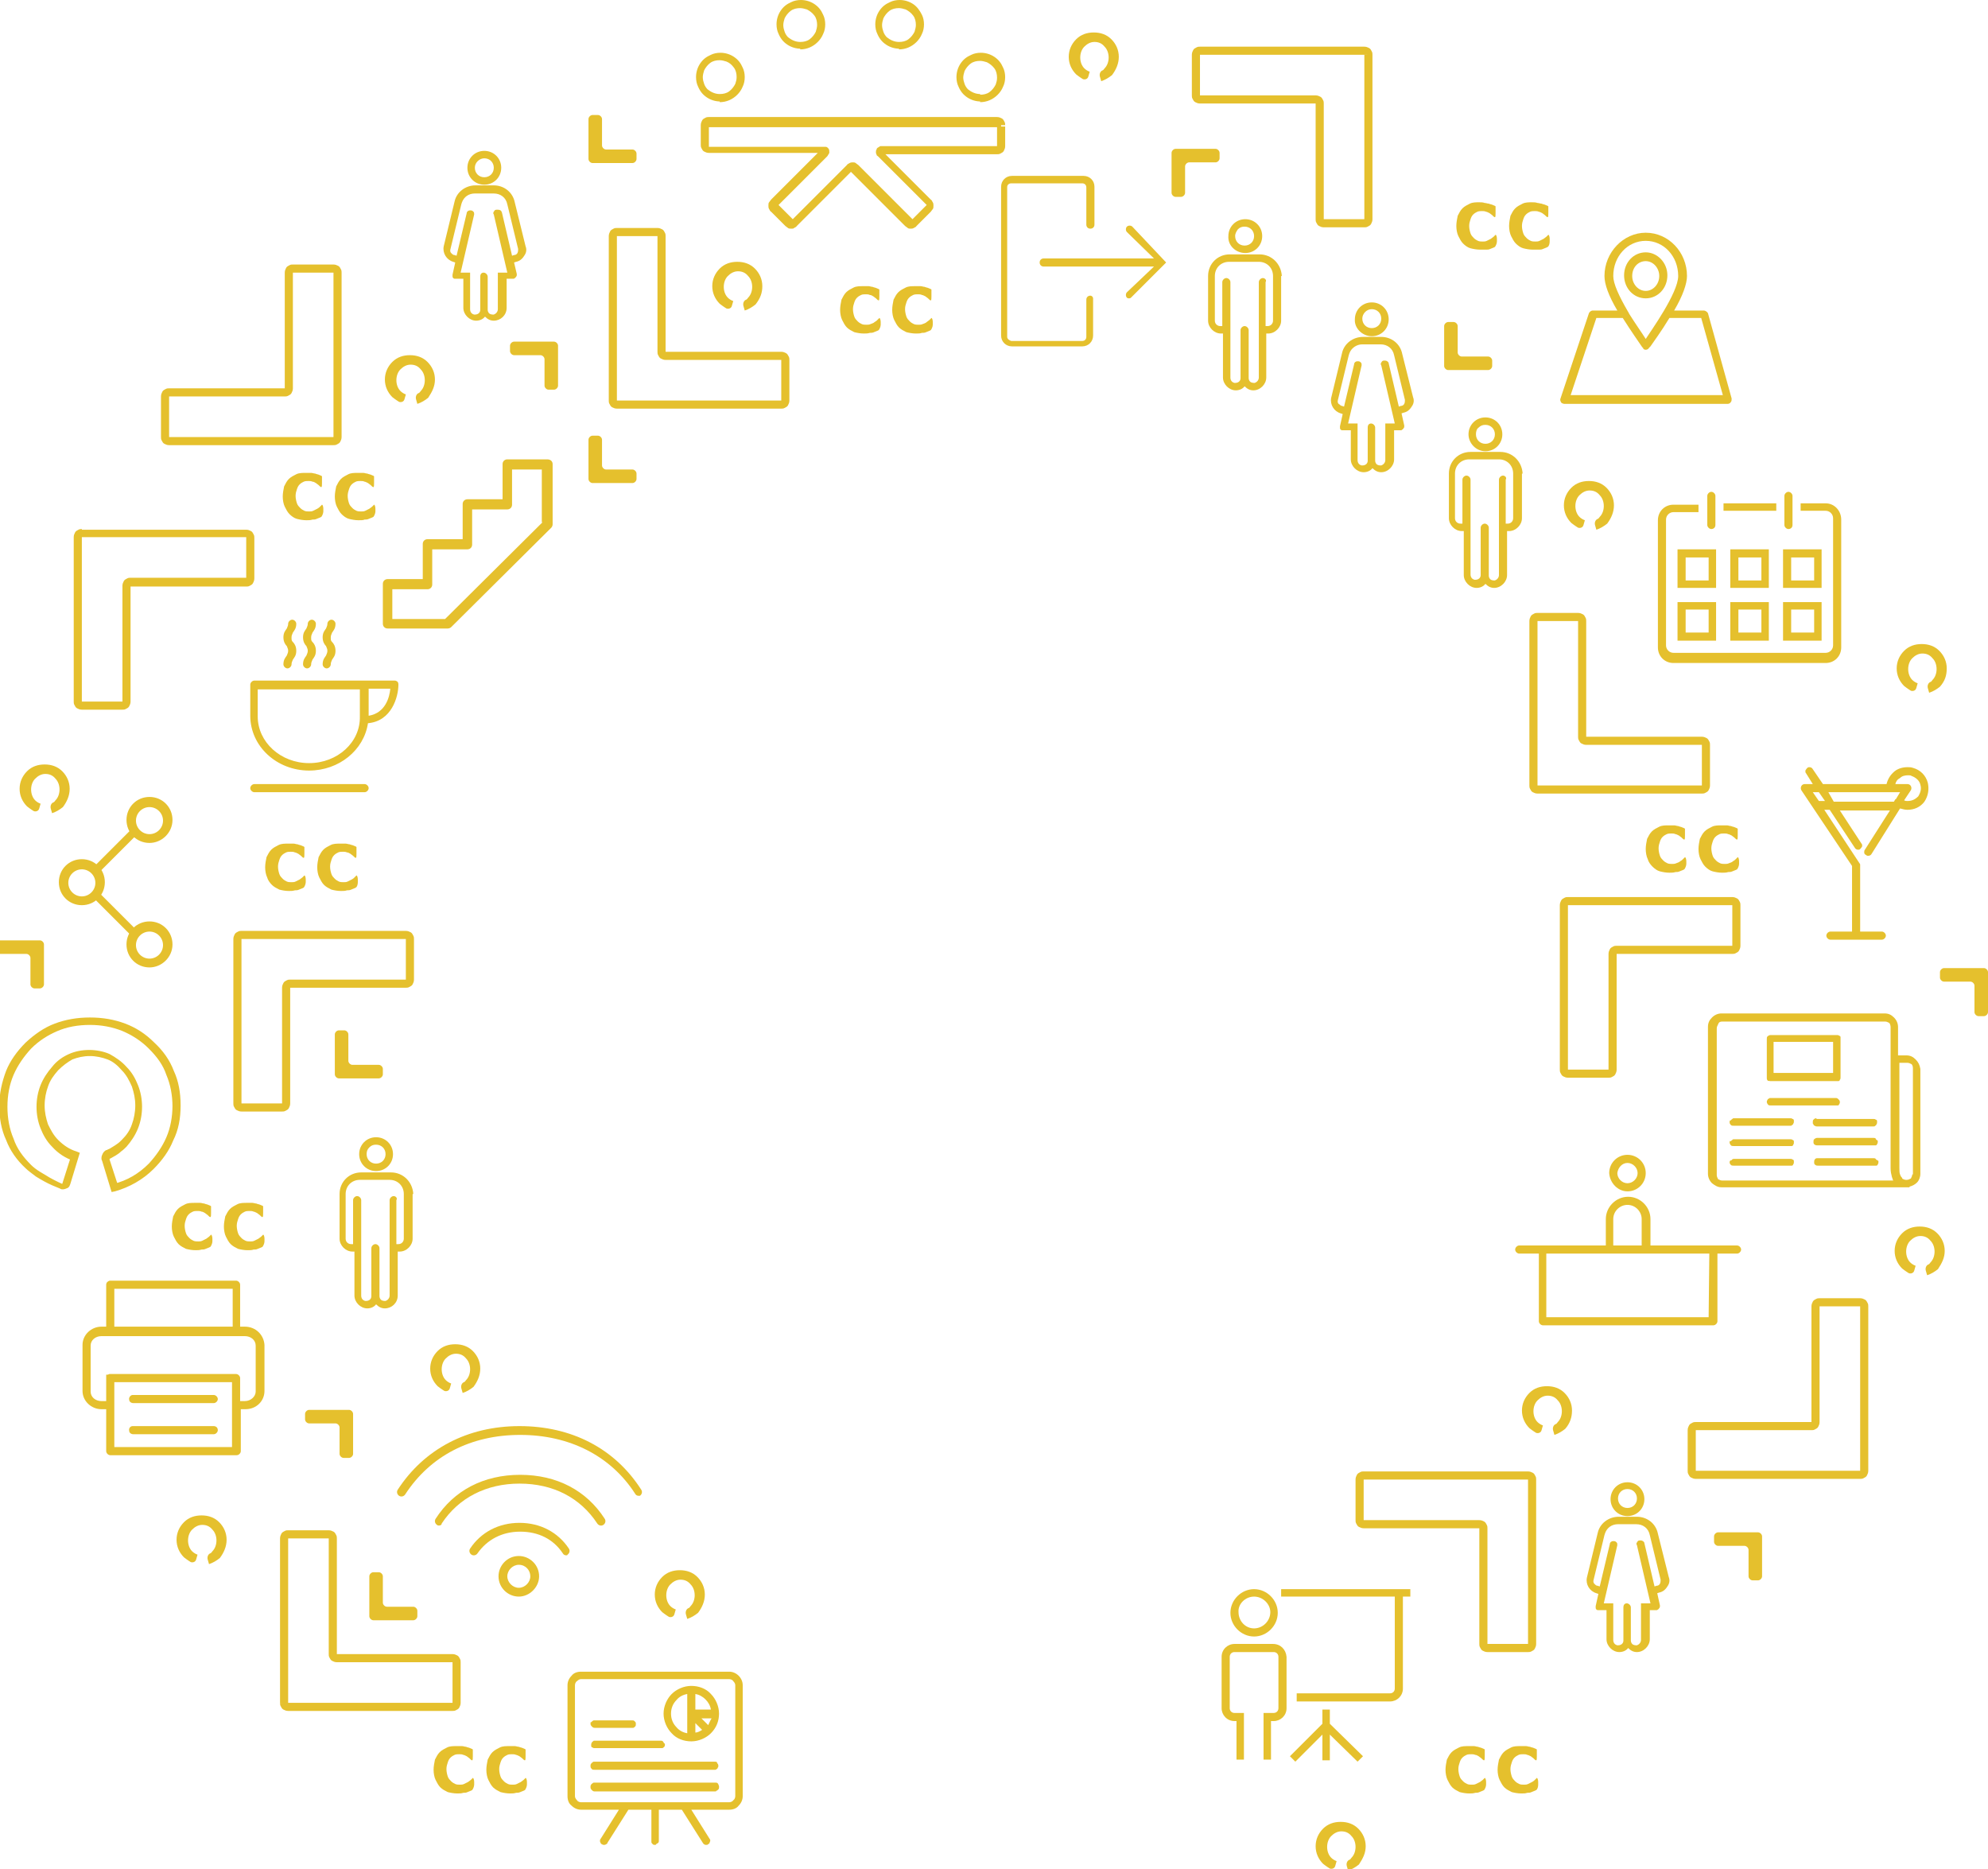 <?xml version="1.0" encoding="utf-8"?>
<!-- Generator: Adobe Illustrator 19.0.0, SVG Export Plug-In . SVG Version: 6.00 Build 0)  -->
<svg version="1.1" id="Layer_1" xmlns="http://www.w3.org/2000/svg" xmlns:xlink="http://www.w3.org/1999/xlink" x="0px" y="0px"
	 viewBox="0 0 293.9 276.3" style="enable-background:new 0 0 293.9 276.3;" xml:space="preserve">
<style type="text/css">
	.st0{fill:#E5C02D;}
</style>
<g>
	<path class="st0" d="M61.1,176.5c-0.1-1.8-1.5-3.2-3.3-3.2h-4.4c-1.8,0-3.2,1.4-3.2,3.2v6.6c0,1,0.9,1.9,1.9,1.9h0.3v6.5
		c0,1,0.9,1.9,1.9,1.9c0.5,0,1-0.2,1.3-0.6c0.4,0.4,0.8,0.6,1.3,0.6c1,0,1.9-0.8,1.9-1.9V185h0.3c1,0,1.9-0.9,1.9-1.9V176.5z
		 M58.2,176.8c-0.3,0-0.6,0.3-0.6,0.6v14.1c0,0.4-0.3,0.7-0.6,0.8c-0.2,0-0.5,0-0.7-0.2c-0.1-0.1-0.2-0.3-0.2-0.5v-7.1
		c0-0.3-0.3-0.6-0.6-0.6c-0.3,0-0.6,0.3-0.6,0.6v7.1c0,0.4-0.3,0.7-0.8,0.7c0,0-0.1,0-0.1,0c-0.4-0.1-0.6-0.4-0.6-0.8v-14.1
		c0-0.3-0.3-0.6-0.6-0.6c-0.3,0-0.6,0.3-0.6,0.6v6.5h-0.3c-0.4,0-0.8-0.3-0.8-0.8v-6.6c0-1.2,0.9-2.1,2.1-2.1h4.4
		c1.2,0,2.1,0.9,2.1,2.1v6.5h0v0.1c0,0.4-0.3,0.8-0.8,0.8h-0.3v-6.5C58.8,177.1,58.5,176.8,58.2,176.8z"/>
	<path class="st0" d="M55.6,173.1c1.4,0,2.5-1.1,2.5-2.5c0-1.4-1.1-2.5-2.5-2.5c-1.4,0-2.5,1.1-2.5,2.5
		C53.1,172,54.2,173.1,55.6,173.1z M54.6,169.6c0.3-0.3,0.6-0.4,1-0.4c0.8,0,1.4,0.6,1.4,1.4c0,0.8-0.6,1.4-1.4,1.4
		c-0.8,0-1.4-0.6-1.4-1.4C54.2,170.2,54.3,169.9,54.6,169.6z"/>
	<path class="st0" d="M189.5,40.8c-0.1-1.8-1.5-3.2-3.3-3.2h-4.4c-1.8,0-3.2,1.4-3.2,3.2v6.6c0,1,0.9,1.9,1.9,1.9h0.3v6.5
		c0,1,0.9,1.9,1.9,1.9c0.5,0,1-0.2,1.3-0.6c0.4,0.4,0.8,0.6,1.3,0.6c1,0,1.9-0.9,1.9-1.9v-6.5h0.3c1,0,1.9-0.9,1.9-1.9V40.8z
		 M186.7,41.1c-0.3,0-0.6,0.3-0.6,0.6v14.1c0,0.4-0.3,0.7-0.6,0.8c-0.2,0-0.5,0-0.7-0.2c-0.1-0.1-0.2-0.3-0.2-0.5v-7.1
		c0-0.3-0.3-0.6-0.6-0.6c-0.3,0-0.6,0.3-0.6,0.6v7.1c0,0.4-0.3,0.7-0.8,0.7c0,0-0.1,0-0.1,0c-0.4-0.1-0.6-0.4-0.6-0.8V41.7
		c0-0.3-0.3-0.6-0.6-0.6c-0.3,0-0.6,0.3-0.6,0.6v6.5h-0.3c-0.4,0-0.8-0.3-0.8-0.8v-6.6c0-1.2,0.9-2.1,2.1-2.1h4.4
		c1.2,0,2.1,0.9,2.1,2.1v6.5h0v0.1c0,0.4-0.3,0.8-0.8,0.8h-0.3v-6.5C187.3,41.4,187,41.1,186.7,41.1z"/>
	<path class="st0" d="M184.1,37.4c1.4,0,2.5-1.1,2.5-2.5c0-1.4-1.1-2.5-2.5-2.5c-1.4,0-2.5,1.1-2.5,2.5
		C181.5,36.3,182.7,37.4,184.1,37.4z M183,33.9c0.3-0.3,0.6-0.4,1-0.4c0.8,0,1.4,0.6,1.4,1.4c0,0.8-0.6,1.4-1.4,1.4
		c-0.8,0-1.4-0.6-1.4-1.4C182.6,34.5,182.8,34.2,183,33.9z"/>
	<path class="st0" d="M225.1,70c-0.1-1.8-1.5-3.2-3.3-3.2h-4.4c-1.8,0-3.2,1.4-3.2,3.2v6.6c0,1,0.9,1.9,1.9,1.9h0.3V85
		c0,1,0.9,1.9,1.9,1.9c0.5,0,1-0.2,1.3-0.6c0.4,0.4,0.8,0.6,1.3,0.6c1,0,1.9-0.9,1.9-1.9v-6.5h0.3c1,0,1.9-0.9,1.9-1.9V70z
		 M222.2,70.3c-0.3,0-0.6,0.3-0.6,0.6V85c0,0.4-0.3,0.7-0.6,0.8c-0.2,0-0.5,0-0.7-0.2c-0.1-0.1-0.2-0.3-0.2-0.5V78
		c0-0.3-0.3-0.6-0.6-0.6c-0.3,0-0.6,0.3-0.6,0.6V85c0,0.4-0.3,0.7-0.8,0.7c0,0-0.1,0-0.1,0c-0.4-0.1-0.6-0.4-0.6-0.8V70.9
		c0-0.3-0.3-0.6-0.6-0.6c-0.3,0-0.6,0.3-0.6,0.6v6.5h-0.3c-0.4,0-0.8-0.3-0.8-0.8V70c0-1.2,0.9-2.1,2.1-2.1h4.4
		c1.2,0,2.1,0.9,2.1,2.1v6.5h0v0.1c0,0.4-0.3,0.8-0.8,0.8h-0.3v-6.5C222.8,70.6,222.5,70.3,222.2,70.3z"/>
	<path class="st0" d="M219.6,66.7c1.4,0,2.5-1.1,2.5-2.5c0-1.4-1.1-2.5-2.5-2.5s-2.5,1.1-2.5,2.5C217.1,65.5,218.2,66.7,219.6,66.7z
		 M218.6,63.2c0.3-0.3,0.6-0.4,1-0.4c0.8,0,1.4,0.6,1.4,1.4c0,0.8-0.6,1.4-1.4,1.4c-0.8,0-1.4-0.6-1.4-1.4
		C218.2,63.8,218.3,63.4,218.6,63.2z"/>
	<path class="st0" d="M245.1,226.7c-0.3-1.5-1.6-2.5-3.1-2.5h-2.7c-1.5,0-2.8,1-3.1,2.4l-1.6,6.6c-0.2,1,0.4,2,1.4,2.3l0.3,0.1
		l-0.4,1.8l0,0.2c0,0.1,0,0.2,0.1,0.3c0,0,0,0,0,0c0,0,0.1,0.1,0.2,0.1c0,0,0.1,0,0.1,0c0,0,0,0,0.1,0l0,0h1.1v4.3
		c0,1,0.9,1.9,1.9,1.9c0.5,0,1-0.2,1.3-0.6c0.4,0.4,0.8,0.6,1.3,0.6c1,0,1.9-0.9,1.9-1.9v-4.3h1c0.1,0,0.1,0,0.2-0.1
		c0.1,0,0.1-0.1,0.2-0.2c0.1-0.1,0.1-0.2,0.1-0.3c0,0,0,0,0,0c0,0,0-0.1,0-0.1v0l-0.4-1.8l0.3-0.1c0.5-0.1,0.9-0.4,1.2-0.9
		c0.3-0.4,0.4-0.9,0.2-1.4L245.1,226.7z M242.6,227.7c-0.1,0-0.1,0-0.2,0c-0.2,0-0.3,0.1-0.4,0.3c-0.1,0.1-0.1,0.3,0,0.4l2,8.6h-1.4
		v5.4c0,0.4-0.3,0.7-0.6,0.8c-0.2,0-0.5,0-0.7-0.2c-0.1-0.1-0.2-0.3-0.2-0.5v-4.9c0-0.3-0.3-0.6-0.6-0.6c-0.3,0-0.5,0.2-0.5,0.6v4.9
		c0,0.4-0.3,0.7-0.8,0.7c0,0-0.1,0-0.1,0c-0.4-0.1-0.6-0.4-0.6-0.8V237h-1.4l2-8.6c0-0.2,0-0.3-0.1-0.4c-0.1-0.1-0.2-0.2-0.4-0.2
		c0,0-0.1,0-0.1,0c-0.3,0-0.5,0.2-0.5,0.4l-1.5,6.3l-0.3-0.1c-0.2,0-0.3-0.1-0.5-0.3c-0.1-0.1-0.2-0.3-0.1-0.6l1.6-6.6l0.1-0.3
		c0.3-0.8,1-1.3,1.9-1.3h2.7c1,0,1.8,0.6,2,1.6l1.6,6.6c0,0.2,0,0.4-0.1,0.6c-0.1,0.2-0.3,0.3-0.5,0.3l-0.3,0.1l-1.5-6.4
		C243.1,227.9,242.8,227.7,242.6,227.7z"/>
	<path class="st0" d="M240.6,224.1c1.4,0,2.5-1.1,2.5-2.5s-1.1-2.5-2.5-2.5s-2.5,1.1-2.5,2.5S239.2,224.1,240.6,224.1z M240.6,220.1
		c0.8,0,1.4,0.6,1.4,1.4s-0.6,1.4-1.4,1.4c-0.8,0-1.4-0.6-1.4-1.4S239.8,220.1,240.6,220.1z"/>
	<path class="st0" d="M76.1,29.9c-0.3-1.5-1.6-2.5-3.1-2.5h-2.7c-1.5,0-2.8,1-3.1,2.4l-1.6,6.6c-0.2,1,0.4,2,1.4,2.3l0.3,0.1
		l-0.4,1.8l0,0.2c0,0.1,0,0.2,0.1,0.3c0,0,0,0,0,0c0,0,0.1,0.1,0.2,0.1c0,0,0.1,0,0.1,0c0,0,0,0,0.1,0l0,0h1.1v4.3
		c0,1,0.9,1.9,1.9,1.9c0.5,0,1-0.2,1.3-0.6c0.4,0.4,0.8,0.6,1.3,0.6c1,0,1.9-0.8,1.9-1.9v-4.3h1c0.1,0,0.1,0,0.2-0.1
		c0.1,0,0.1-0.1,0.2-0.2c0.1-0.1,0.1-0.2,0.1-0.3c0,0,0,0,0,0c0,0,0-0.1,0-0.1v0L76,38.8l0.3-0.1c0.5-0.1,0.9-0.4,1.2-0.9
		c0.3-0.4,0.4-0.9,0.2-1.4L76.1,29.9z M73.6,31c-0.1,0-0.1,0-0.2,0c-0.2,0-0.3,0.1-0.4,0.3c-0.1,0.1-0.1,0.3,0,0.4l2,8.6h-1.4v5.4
		c0,0.4-0.3,0.7-0.6,0.8c-0.2,0-0.5,0-0.7-0.2c-0.1-0.1-0.2-0.3-0.2-0.5v-4.9c0-0.3-0.3-0.6-0.6-0.6c-0.3,0-0.5,0.2-0.5,0.6v4.9
		c0,0.4-0.3,0.7-0.8,0.7c0,0-0.1,0-0.1,0c-0.4-0.1-0.6-0.4-0.6-0.8v-5.4h-1.4l2-8.6c0-0.2,0-0.3-0.1-0.4c-0.1-0.1-0.2-0.2-0.4-0.2
		c0,0-0.1,0-0.1,0c-0.3,0-0.5,0.2-0.5,0.4l-1.5,6.3l-0.3-0.1c-0.2,0-0.3-0.1-0.5-0.3c-0.1-0.1-0.2-0.3-0.1-0.6l1.6-6.6l0.1-0.3
		c0.3-0.8,1-1.3,1.9-1.3H73c1,0,1.8,0.6,2,1.6l1.6,6.6c0,0.2,0,0.4-0.1,0.6c-0.1,0.2-0.3,0.3-0.5,0.3l-0.3,0.1l-1.5-6.4
		C74.1,31.1,73.9,31,73.6,31z"/>
	<path class="st0" d="M71.6,27.3c1.4,0,2.5-1.1,2.5-2.5c0-1.4-1.1-2.5-2.5-2.5c-1.4,0-2.5,1.1-2.5,2.5
		C69.1,26.2,70.2,27.3,71.6,27.3z M71.6,23.4c0.8,0,1.4,0.6,1.4,1.4c0,0.8-0.6,1.4-1.4,1.4c-0.8,0-1.4-0.6-1.4-1.4
		C70.2,24,70.9,23.4,71.6,23.4z"/>
	<path class="st0" d="M207.3,52.3c-0.3-1.5-1.6-2.5-3.1-2.5h-2.7c-1.5,0-2.8,1-3.1,2.4l-1.6,6.6c-0.2,1,0.4,2,1.4,2.3l0.3,0.1
		l-0.4,1.8l0,0.2c0,0.1,0,0.2,0.1,0.3c0,0,0,0,0,0c0,0,0.1,0.1,0.2,0.1c0,0,0.1,0,0.1,0c0,0,0,0,0.1,0l0,0h1.1v4.3
		c0,1,0.9,1.9,1.9,1.9c0.5,0,1-0.2,1.3-0.6c0.4,0.4,0.8,0.6,1.3,0.6c1,0,1.9-0.9,1.9-1.9v-4.3h1c0.1,0,0.1,0,0.2-0.1
		c0.1,0,0.1-0.1,0.2-0.2c0.1-0.1,0.1-0.2,0.1-0.3c0,0,0,0,0,0c0,0,0-0.1,0-0.1v0l-0.4-1.8l0.3-0.1c0.5-0.1,0.9-0.4,1.2-0.9
		c0.3-0.4,0.4-0.9,0.2-1.4L207.3,52.3z M204.8,53.3c-0.1,0-0.1,0-0.2,0c-0.2,0-0.3,0.1-0.4,0.3c-0.1,0.1-0.1,0.3,0,0.4l2,8.6h-1.4
		V68c0,0.4-0.3,0.7-0.6,0.8c-0.2,0-0.5,0-0.7-0.2c-0.1-0.1-0.2-0.3-0.2-0.5v-4.9c0-0.3-0.3-0.6-0.6-0.6c-0.3,0-0.5,0.2-0.5,0.6v4.9
		c0,0.4-0.3,0.7-0.8,0.7c0,0-0.1,0-0.1,0c-0.4-0.1-0.6-0.4-0.6-0.8v-5.4h-1.4l2-8.6c0-0.2,0-0.3-0.1-0.4c-0.1-0.1-0.2-0.2-0.4-0.2
		c0,0-0.1,0-0.1,0c-0.3,0-0.5,0.2-0.5,0.4l-1.5,6.3l-0.3-0.1c-0.2,0-0.3-0.2-0.5-0.3c-0.1-0.1-0.2-0.3-0.1-0.6l1.6-6.6l0.1-0.3
		c0.3-0.8,1.1-1.3,1.9-1.3h2.7c1,0,1.8,0.6,2,1.6l1.6,6.6c0,0.2,0,0.4-0.1,0.6c-0.1,0.2-0.3,0.3-0.5,0.3l-0.3,0.1l-1.5-6.4
		C205.3,53.5,205,53.3,204.8,53.3z"/>
	<path class="st0" d="M202.8,49.7c1.4,0,2.5-1.1,2.5-2.5c0-1.4-1.1-2.5-2.5-2.5c-1.4,0-2.5,1.1-2.5,2.5
		C200.2,48.5,201.4,49.7,202.8,49.7z M202.8,45.7c0.8,0,1.4,0.6,1.4,1.4c0,0.8-0.6,1.4-1.4,1.4c-0.8,0-1.4-0.6-1.4-1.4
		C201.4,46.4,202,45.7,202.8,45.7z"/>
	<path class="st0" d="M53.9,115.9H37.6c-0.3,0-0.6,0.3-0.6,0.6c0,0.3,0.3,0.6,0.6,0.6h16.3c0.3,0,0.6-0.3,0.6-0.6
		C54.5,116.2,54.2,115.9,53.9,115.9z"/>
	<path class="st0" d="M58.8,100.8c-0.1-0.1-0.3-0.2-0.4-0.2H37.6c-0.3,0-0.6,0.3-0.6,0.6v4.6c0,4.5,3.9,8.1,8.7,8.1
		c4.4,0,8.1-3,8.7-7c3.5-0.3,4.5-3.9,4.5-5.7C58.9,101.1,58.9,101,58.8,100.8z M57.7,101.8c-0.1,1.2-0.7,3.6-3.2,4v-4H57.7z
		 M45.7,112.8c-4.2,0-7.6-3.1-7.6-6.9v-4h15.1v4C53.3,109.7,49.9,112.8,45.7,112.8z"/>
	<path class="st0" d="M42.6,96.2c0,0.3-0.1,0.4-0.2,0.7c-0.2,0.3-0.5,0.6-0.5,1.3c0,0.3,0.3,0.6,0.6,0.6c0.3,0,0.6-0.3,0.6-0.6
		c0-0.3,0.1-0.4,0.2-0.7c0.2-0.3,0.5-0.6,0.5-1.3c0-0.7-0.3-1.1-0.5-1.3c-0.2-0.2-0.2-0.3-0.2-0.7c0-0.3,0.1-0.4,0.2-0.7
		c0.2-0.3,0.5-0.6,0.5-1.3c0-0.3-0.3-0.6-0.6-0.6c-0.3,0-0.6,0.3-0.6,0.6c0,0.3-0.1,0.4-0.2,0.7c-0.2,0.3-0.5,0.6-0.5,1.3
		c0,0.7,0.3,1.1,0.5,1.3C42.5,95.8,42.6,95.9,42.6,96.2z"/>
	<path class="st0" d="M45.5,96.2c0,0.3-0.1,0.4-0.2,0.7c-0.2,0.3-0.5,0.6-0.5,1.3c0,0.3,0.3,0.6,0.6,0.6c0.3,0,0.6-0.3,0.6-0.6
		c0-0.3,0.1-0.4,0.2-0.7c0.2-0.3,0.5-0.6,0.5-1.3c0-0.7-0.3-1.1-0.5-1.3c-0.2-0.2-0.2-0.3-0.2-0.7c0-0.3,0.1-0.4,0.2-0.7
		c0.2-0.3,0.5-0.6,0.5-1.3c0-0.3-0.3-0.6-0.6-0.6c-0.3,0-0.6,0.3-0.6,0.6c0,0.3-0.1,0.4-0.2,0.7c-0.2,0.3-0.5,0.6-0.5,1.3
		c0,0.7,0.3,1.1,0.5,1.3C45.4,95.8,45.5,95.9,45.5,96.2z"/>
	<path class="st0" d="M48.4,96.2c0,0.3-0.1,0.4-0.2,0.7c-0.2,0.3-0.5,0.6-0.5,1.3c0,0.3,0.3,0.6,0.6,0.6c0.3,0,0.6-0.3,0.6-0.6
		c0-0.3,0.1-0.4,0.2-0.7c0.2-0.3,0.5-0.6,0.5-1.3c0-0.7-0.3-1.1-0.5-1.3c-0.2-0.2-0.2-0.3-0.2-0.7c0-0.3,0.1-0.4,0.2-0.7
		c0.2-0.3,0.5-0.6,0.5-1.3c0-0.3-0.3-0.6-0.6-0.6c-0.3,0-0.6,0.3-0.6,0.6c0,0.3-0.1,0.4-0.2,0.7c-0.2,0.3-0.5,0.6-0.5,1.3
		c0,0.7,0.3,1.1,0.5,1.3C48.3,95.8,48.4,95.9,48.4,96.2z"/>
	<path class="st0" d="M285,115.7c-0.3-1.1-1.1-1.9-2.2-2.2c-0.3-0.1-0.5-0.1-0.8-0.1c-0.7,0-1.4,0.2-1.9,0.6c-0.6,0.5-1,1.1-1.2,1.9
		h-9.4l-1.5-2.2c-0.1-0.2-0.3-0.3-0.5-0.3c-0.1,0-0.2,0-0.3,0.1c-0.1,0.1-0.2,0.2-0.3,0.4c0,0.2,0,0.3,0.1,0.4l1,1.6h-1.2
		c-0.2,0-0.4,0.1-0.5,0.3c-0.1,0.2-0.1,0.4,0,0.6l7.5,11.2v9.7h-3.2c-0.3,0-0.6,0.3-0.6,0.6c0,0.3,0.3,0.6,0.6,0.6h7.6
		c0.3,0,0.6-0.3,0.6-0.6c0-0.3-0.3-0.6-0.6-0.6H275v-9.9c0,0,0,0,0,0l0,0c0,0,0,0,0,0l0,0c0-0.1-0.1-0.2-0.1-0.2l-5.2-7.9h0.8
		l3.7,5.6c0.1,0.2,0.3,0.3,0.5,0.3c0.1,0,0.2,0,0.3-0.1c0.1-0.1,0.2-0.2,0.3-0.4c0-0.2,0-0.3-0.1-0.4l-3.2-4.9h7.4l-3.7,5.8
		c-0.1,0.1-0.1,0.3-0.1,0.4c0,0.2,0.1,0.3,0.3,0.4c0.1,0.1,0.2,0.1,0.3,0.1c0.2,0,0.4-0.1,0.5-0.3l4.2-6.7c0.4,0.1,0.7,0.2,1.1,0.2
		c1,0,1.9-0.4,2.5-1.2C285.1,117.6,285.2,116.6,285,115.7z M282,118.4c-0.2,0-0.3,0-0.5-0.1l1-1.5c0.1-0.2,0.1-0.4,0-0.6
		c-0.1-0.2-0.3-0.3-0.5-0.3h-1.8c0.1-0.4,0.3-0.7,0.7-0.9c0.3-0.3,0.7-0.4,1.2-0.4c0.2,0,0.4,0,0.5,0.1c0.6,0.2,1.2,0.7,1.3,1.3
		c0.2,0.6,0,1.2-0.3,1.7C283.1,118.2,282.6,118.4,282,118.4z M268,117.1h0.9l0.9,1.3h-0.9L268,117.1z M270.3,117.1h10.6l-0.6,1
		c-0.1,0-0.1,0.1-0.2,0.2c0,0.1-0.1,0.1-0.1,0.2h-8.9L270.3,117.1z"/>
	<path class="st0" d="M94.4,221.1c-0.2,0-0.4-0.1-0.5-0.3c-3.6-5.6-9.7-8.7-17-8.7c-7.3,0-13.3,3.1-17,8.8c-0.2,0.3-0.6,0.4-0.9,0.2
		c-0.3-0.2-0.4-0.6-0.2-0.9c3.9-6,10.3-9.4,18-9.4c7.7,0,14.1,3.3,18,9.4c0.2,0.3,0.1,0.7-0.2,0.9C94.6,221.1,94.5,221.1,94.4,221.1
		z"/>
	<path class="st0" d="M64.9,225.5c-0.1,0-0.2,0-0.3-0.1c-0.3-0.2-0.4-0.6-0.2-0.9c2.7-4.2,7.1-6.5,12.5-6.5c5.4,0,9.8,2.3,12.5,6.5
		c0.2,0.3,0.1,0.7-0.2,0.9c-0.3,0.2-0.7,0.1-0.9-0.2c-2.5-3.8-6.5-5.9-11.5-5.9c-4.9,0-9,2.1-11.5,5.9
		C65.3,225.4,65.1,225.5,64.9,225.5z"/>
	<path class="st0" d="M83.7,229.9c-0.2,0-0.4-0.1-0.5-0.3c-1.4-2.1-3.6-3.2-6.3-3.2c-2.7,0-4.9,1.2-6.3,3.2
		c-0.2,0.3-0.6,0.4-0.9,0.2c-0.3-0.2-0.4-0.6-0.2-0.9c1.6-2.4,4.2-3.8,7.3-3.8c3.1,0,5.7,1.4,7.3,3.8c0.2,0.3,0.1,0.7-0.2,0.9
		C83.9,229.9,83.8,229.9,83.7,229.9z"/>
	<path class="st0" d="M76.7,236c-1.6,0-3-1.3-3-3c0-1.6,1.3-3,3-3c1.6,0,3,1.3,3,3C79.7,234.6,78.3,236,76.7,236z M76.7,231.3
		c-0.9,0-1.7,0.8-1.7,1.7c0,0.9,0.8,1.7,1.7,1.7c0.9,0,1.7-0.8,1.7-1.7C78.4,232.1,77.7,231.3,76.7,231.3z"/>
	<path class="st0" d="M256,58.9l-3.5-12.6l0,0c-0.1-0.2-0.4-0.4-0.6-0.4h-4.4c1.3-2.2,1.9-4,1.9-5.1c0-3.5-2.7-6.4-6.1-6.4
		c-3.3,0-6.1,2.9-6.1,6.4c0,1.2,0.6,2.9,1.9,5.1h-3.6c-0.3,0-0.5,0.2-0.6,0.4l-4.2,12.6c-0.1,0.2,0,0.4,0.1,0.6l0,0
		c0.1,0.1,0.3,0.2,0.5,0.2h24.1c0.2,0,0.4-0.1,0.5-0.3C256,59.3,256,59.1,256,58.9z M243.3,35.6c2.7,0,4.8,2.3,4.8,5.2
		c0,2.5-4.1,8.2-4.8,9.3c-0.5-0.8-1.5-2.2-2.5-3.8c0-0.1-0.1-0.2-0.1-0.2c-1.4-2.4-2.2-4.2-2.2-5.3
		C238.5,37.9,240.6,35.6,243.3,35.6z M243.3,51.7c0.2,0,0.4-0.1,0.5-0.3c0,0,0.1-0.1,0.2-0.2c0.4-0.6,1.6-2.2,2.8-4.2h4.7l3.2,11.4
		h-22.5l3.8-11.4h3.9c1.2,1.9,2.4,3.6,2.8,4.2c0.1,0.1,0.1,0.2,0.2,0.2C242.9,51.6,243.1,51.7,243.3,51.7z"/>
	<path class="st0" d="M243.3,44.1c1.8,0,3.2-1.5,3.2-3.4c0-1.9-1.5-3.4-3.2-3.4c-1.8,0-3.2,1.5-3.2,3.4
		C240.1,42.6,241.5,44.1,243.3,44.1z M243.3,38.6c1.1,0,2,1,2,2.2c0,1.2-0.9,2.2-2,2.2c-1.1,0-2-1-2-2.2
		C241.3,39.5,242.2,38.6,243.3,38.6z"/>
	<path class="st0" d="M12.1,133.8c-1.9,0-3.4-1.5-3.4-3.4c0-1.9,1.5-3.4,3.4-3.4c1.9,0,3.4,1.5,3.4,3.4
		C15.5,132.3,14,133.8,12.1,133.8z M12.1,128.5c-1.1,0-2,0.9-2,2s0.9,2,2,2c1.1,0,2-0.9,2-2S13.2,128.5,12.1,128.5z"/>
	<path class="st0" d="M22.1,124.6c-1.9,0-3.4-1.5-3.4-3.4c0-1.9,1.5-3.4,3.4-3.4c1.9,0,3.4,1.5,3.4,3.4
		C25.5,123.1,23.9,124.6,22.1,124.6z M22.1,119.3c-1.1,0-2,0.9-2,2c0,1.1,0.9,2,2,2c1.1,0,2-0.9,2-2
		C24.1,120.2,23.2,119.3,22.1,119.3z"/>
	<path class="st0" d="M22.1,143c-1.9,0-3.4-1.5-3.4-3.4c0-1.9,1.5-3.4,3.4-3.4c1.9,0,3.4,1.5,3.4,3.4C25.5,141.5,23.9,143,22.1,143z
		 M22.1,137.7c-1.1,0-2,0.9-2,2c0,1.1,0.9,2,2,2c1.1,0,2-0.9,2-2C24.1,138.6,23.2,137.7,22.1,137.7z"/>
	<polyline class="st0" points="19.5,122.5 13.6,128.4 14.4,129.2 20.3,123.3 	"/>
	<polyline class="st0" points="20.3,137.6 14.4,131.7 13.6,132.5 19.5,138.4 	"/>
	<path class="st0" d="M188.2,243h-5.7c-1,0-1.9,0.8-1.9,1.9v7.6c0,1,0.8,1.9,1.9,1.9h0.3v5.7h1.1v-6.9h-1.4c-0.4,0-0.7-0.3-0.7-0.7
		v-7.6c0-0.4,0.3-0.7,0.7-0.7h5.8c0.4,0,0.7,0.3,0.7,0.7v7.6c0,0.4-0.3,0.7-0.7,0.7h-1.5v6.9h1.1v-5.7h0.4c1,0,1.9-0.8,1.9-1.9v-7.6
		C190.1,243.8,189.3,243,188.2,243z"/>
	<path class="st0" d="M185.4,241.9c1.9,0,3.5-1.6,3.5-3.5c0-1.9-1.6-3.5-3.5-3.5c-1.9,0-3.5,1.6-3.5,3.5
		C181.9,240.3,183.5,241.9,185.4,241.9z M185.4,236c1.3,0,2.4,1.1,2.4,2.3c0,1.3-1.1,2.4-2.4,2.4c-1.3,0-2.3-1.1-2.3-2.4
		C183,237.1,184.1,236,185.4,236z"/>
	<path class="st0" d="M189.4,234.9v1.1h16.8v13.6c0,0.4-0.3,0.7-0.7,0.7h-13.8v1.2h13.8c1,0,1.9-0.8,1.9-1.9V236h1.1v-1.1H189.4z"/>
	<polygon class="st0" points="196.6,252.7 195.5,252.7 195.5,254.8 190.7,259.6 191.5,260.4 195.5,256.4 195.5,260.2 196.6,260.2 
		196.6,256.4 200.7,260.4 201.5,259.6 196.6,254.8 	"/>
	<path class="st0" d="M87.3,254.8L87.3,254.8c0,0.2,0.1,0.3,0.2,0.4c0.1,0.1,0.2,0.2,0.4,0.2l0,0h5.5c0.1,0,0.2,0,0.2,0
		c0.1,0,0.2-0.1,0.3-0.2c0.1-0.1,0.1-0.2,0.1-0.3c0-0.1,0-0.2,0-0.2c0-0.1-0.1-0.2-0.2-0.3c-0.1-0.1-0.2-0.1-0.3-0.1c0,0,0,0,0,0H88
		c0,0,0,0-0.1,0l0,0l0,0c0,0-0.1,0-0.1,0c-0.1,0-0.1,0-0.2,0.1c-0.1,0.1-0.2,0.1-0.2,0.2C87.3,254.5,87.3,254.6,87.3,254.8
		C87.3,254.7,87.3,254.7,87.3,254.8L87.3,254.8z"/>
	<path class="st0" d="M87.9,257.3L87.9,257.3c-0.1,0-0.2,0-0.2,0.1c-0.1,0-0.2,0.1-0.2,0.2c-0.1,0.1-0.1,0.2-0.1,0.3v0l0,0l0,0l0,0
		c0,0.1,0,0.1,0,0.2c0,0.1,0.1,0.2,0.2,0.2c0.1,0.1,0.2,0.1,0.3,0.1l0,0h9.8c0.1,0,0.2,0,0.2,0c0.1,0,0.2-0.1,0.3-0.2
		c0.1-0.1,0.1-0.2,0.1-0.3c0-0.1,0-0.2-0.1-0.2c-0.1-0.1-0.1-0.2-0.2-0.3c-0.1-0.1-0.2-0.1-0.3-0.1H87.9
		C87.9,257.3,87.9,257.3,87.9,257.3z"/>
	<path class="st0" d="M106.1,263.6c-0.1-0.1-0.2-0.1-0.3-0.1H87.9c0,0,0,0-0.1,0c0,0,0,0,0,0h0l0,0c-0.1,0-0.1,0-0.2,0.1
		c-0.1,0.1-0.2,0.1-0.2,0.2c-0.1,0.1-0.1,0.2-0.1,0.3c0,0,0,0,0,0.1l0,0l0,0l0,0l0,0c0,0.2,0.1,0.3,0.2,0.4c0.1,0.1,0.2,0.2,0.4,0.2
		c0,0,0,0,0,0h17.8c0.1,0,0.2,0,0.2-0.1c0.1,0,0.2-0.1,0.3-0.2c0.1-0.1,0.1-0.2,0.1-0.3c0-0.1,0-0.2,0-0.2
		C106.2,263.8,106.2,263.7,106.1,263.6z"/>
	<path class="st0" d="M102.2,249.2c-1.1,0-2.2,0.5-2.9,1.2c-0.7,0.7-1.2,1.8-1.2,2.9c0,1.1,0.5,2.2,1.2,2.9c0.7,0.8,1.8,1.2,2.9,1.2
		c1.1,0,2.2-0.5,2.9-1.2c0.8-0.8,1.2-1.8,1.2-2.9c0-1.1-0.5-2.2-1.2-2.9C104.4,249.6,103.3,249.2,102.2,249.2z M102.8,254.7l1,1
		c-0.3,0.2-0.7,0.4-1,0.4V254.7z M102.8,250.4c0.6,0.1,1.1,0.4,1.5,0.8c0.4,0.4,0.7,0.9,0.8,1.5h-2.3V250.4z M104.7,255l-1-1h1.5
		C105,254.3,104.9,254.6,104.7,255z M101.6,256.2c-0.6-0.1-1.2-0.4-1.6-0.9c-0.5-0.5-0.8-1.2-0.8-2c0-0.8,0.3-1.5,0.8-2
		c0.4-0.5,1-0.8,1.6-0.9V256.2z"/>
	<path class="st0" d="M109.2,247.7c-0.4-0.4-0.9-0.6-1.4-0.6H85.9c-0.6,0-1.1,0.2-1.4,0.6c-0.4,0.4-0.6,0.9-0.6,1.4v16.4
		c0,0.6,0.2,1.1,0.6,1.4c0.4,0.4,0.9,0.6,1.4,0.6h5.6l-2.7,4.3h0c-0.1,0.1-0.1,0.2-0.1,0.3c0,0.1,0,0.2,0.1,0.3
		c0,0.1,0.1,0.2,0.2,0.2l0,0l0,0c0.1,0.1,0.2,0.1,0.3,0.1c0.1,0,0.2,0,0.3-0.1c0.1,0,0.2-0.1,0.2-0.2h0l3.1-4.9l0,0h3.4v4.6
		c0,0.1,0,0.2,0,0.2c0,0.1,0.1,0.2,0.2,0.3c0.1,0.1,0.2,0.1,0.3,0.1c0.1,0,0.2,0,0.2-0.1c0.1-0.1,0.2-0.1,0.3-0.2
		c0.1-0.1,0.1-0.2,0.1-0.3v-4.6h3.4l0,0l3.1,4.9l0,0c0.1,0.1,0.1,0.2,0.2,0.2c0.1,0.1,0.2,0.1,0.3,0.1c0.1,0,0.2,0,0.3-0.1l0,0l0,0
		c0.1-0.1,0.2-0.1,0.2-0.2c0-0.1,0.1-0.2,0.1-0.3c0-0.1,0-0.2-0.1-0.3l0,0l-2.7-4.3h5.6c0.6,0,1.1-0.2,1.4-0.6
		c0.4-0.4,0.6-0.9,0.6-1.4v-16.4C109.8,248.6,109.6,248.1,109.2,247.7z M107.8,266.4H85.9c-0.2,0-0.5-0.1-0.6-0.3
		c-0.2-0.2-0.3-0.4-0.3-0.6v-16.4c0-0.2,0.1-0.5,0.3-0.6c0.2-0.2,0.4-0.3,0.6-0.3h21.9c0.2,0,0.5,0.1,0.6,0.3
		c0.2,0.2,0.3,0.4,0.3,0.6v16.4c0,0.2-0.1,0.5-0.3,0.6C108.3,266.3,108,266.4,107.8,266.4z"/>
	<path class="st0" d="M105.7,260.4H87.9c0,0,0,0-0.1,0c0,0,0,0,0,0h0l0,0c-0.1,0-0.1,0-0.2,0.1c-0.1,0.1-0.2,0.1-0.2,0.2
		c-0.1,0.1-0.1,0.2-0.1,0.3c0,0,0,0,0,0.1c0,0.2,0.1,0.3,0.2,0.4c0.1,0.1,0.2,0.1,0.4,0.1c0,0,0,0,0,0h17.8l0,0c0.1,0,0.2,0,0.2-0.1
		c0.1,0,0.2-0.1,0.2-0.2c0.1-0.1,0.1-0.2,0.1-0.3c0-0.2-0.1-0.3-0.2-0.4C106.1,260.5,105.9,260.4,105.7,260.4z"/>
	<polygon class="st0" points="87.3,261.1 87.3,261.1 87.3,261.1 	"/>
	<path class="st0" d="M226.5,218.7h0.6c0-0.2,0-0.3-0.1-0.5c-0.1-0.2-0.2-0.4-0.4-0.5c-0.2-0.1-0.4-0.2-0.7-0.2h-24.3
		c-0.2,0-0.3,0-0.5,0.1c-0.2,0.1-0.4,0.2-0.5,0.4c-0.1,0.2-0.2,0.4-0.2,0.7v6c0,0.2,0,0.3,0.1,0.5c0.1,0.2,0.2,0.4,0.4,0.5
		c0.2,0.1,0.4,0.2,0.7,0.2h17.1l0,0l0,0c0,0,0,0,0,0V243c0,0.2,0,0.3,0.1,0.5c0.1,0.2,0.2,0.4,0.4,0.5c0.2,0.1,0.4,0.2,0.7,0.2h6
		c0.2,0,0.3,0,0.5-0.1c0.2-0.1,0.4-0.2,0.5-0.4c0.1-0.2,0.2-0.4,0.2-0.7v-24.3H226.5h-0.6V243l0,0l0,0c0,0,0,0,0,0h-6l0,0l0,0
		c0,0,0,0,0,0v-17.1c0-0.2,0-0.3-0.1-0.5c-0.1-0.2-0.2-0.4-0.4-0.5c-0.2-0.1-0.4-0.2-0.7-0.2h-17.1l0,0l0,0c0,0,0,0,0,0v-6l0,0l0,0
		c0,0,0,0,0,0h24.3l0,0l0,0c0,0,0,0,0,0H226.5z"/>
	<path class="st0" d="M202.3,8.1h0.6c0-0.2,0-0.3-0.1-0.5c-0.1-0.2-0.2-0.4-0.4-0.5c-0.2-0.1-0.4-0.2-0.7-0.2h-24.3
		c-0.2,0-0.3,0-0.5,0.1c-0.2,0.1-0.4,0.2-0.5,0.4c-0.1,0.2-0.2,0.4-0.2,0.7v6c0,0.2,0,0.3,0.1,0.5c0.1,0.2,0.2,0.4,0.4,0.5
		c0.2,0.1,0.4,0.2,0.7,0.2h17.1l0,0l0,0c0,0,0,0,0,0v17.1c0,0.2,0,0.3,0.1,0.5c0.1,0.2,0.2,0.4,0.4,0.5c0.2,0.1,0.4,0.2,0.7,0.2h6
		c0.2,0,0.3,0,0.5-0.1c0.2-0.1,0.4-0.2,0.5-0.4c0.1-0.2,0.2-0.4,0.2-0.7V8.1H202.3h-0.6v24.3l0,0l0,0c0,0,0,0,0,0h-6l0,0l0,0
		c0,0,0,0,0,0V15.3c0-0.2,0-0.3-0.1-0.5c-0.1-0.2-0.2-0.4-0.4-0.5c-0.2-0.1-0.4-0.2-0.7-0.2h-17.1l0,0l0,0c0,0,0,0,0,0v-6l0,0l0,0
		c0,0,0,0,0,0h24.3l0,0l0,0c0,0,0,0,0,0H202.3z"/>
	<path class="st0" d="M42,251.7h-0.6c0,0.2,0,0.3,0.1,0.5c0.1,0.2,0.2,0.4,0.4,0.5c0.2,0.1,0.4,0.2,0.7,0.2h24.3
		c0.2,0,0.3,0,0.5-0.1c0.2-0.1,0.4-0.2,0.5-0.4c0.1-0.2,0.2-0.4,0.2-0.7v-6c0-0.2,0-0.3-0.1-0.5c-0.1-0.2-0.2-0.4-0.4-0.5
		c-0.2-0.1-0.4-0.2-0.7-0.2H49.8l0,0l0,0c0,0,0,0,0,0v-17.1c0-0.2,0-0.3-0.1-0.5c-0.1-0.2-0.2-0.4-0.4-0.5c-0.2-0.1-0.4-0.2-0.7-0.2
		h-6c-0.2,0-0.3,0-0.5,0.1c-0.2,0.1-0.4,0.2-0.5,0.4c-0.1,0.2-0.2,0.4-0.2,0.7v24.3H42h0.6v-24.3l0,0l0,0c0,0,0,0,0,0h6l0,0l0,0
		c0,0,0,0,0,0v17.1c0,0.2,0,0.3,0.1,0.5c0.1,0.2,0.2,0.4,0.4,0.5c0.2,0.1,0.4,0.2,0.7,0.2h17.1l0,0l0,0c0,0,0,0,0,0v6l0,0l0,0
		c0,0,0,0,0,0H42.6l0,0l0,0c0,0,0,0,0,0H42z"/>
	<path class="st0" d="M226.7,116.1h-0.6c0,0.2,0,0.3,0.1,0.5c0.1,0.2,0.2,0.4,0.4,0.5c0.2,0.1,0.4,0.2,0.7,0.2h24.3
		c0.2,0,0.3,0,0.5-0.1c0.2-0.1,0.4-0.2,0.5-0.4c0.1-0.2,0.2-0.4,0.2-0.7v-6c0-0.2,0-0.3-0.1-0.5c-0.1-0.2-0.2-0.4-0.4-0.5
		c-0.2-0.1-0.4-0.2-0.7-0.2h-17.1l0,0l0,0c0,0,0,0,0,0V91.8c0-0.2,0-0.3-0.1-0.5c-0.1-0.2-0.2-0.4-0.4-0.5c-0.2-0.1-0.4-0.2-0.7-0.2
		h-6c-0.2,0-0.3,0-0.5,0.1c-0.2,0.1-0.4,0.2-0.5,0.4c-0.1,0.2-0.2,0.4-0.2,0.7v24.3H226.7h0.6V91.8l0,0l0,0c0,0,0,0,0,0h6l0,0l0,0
		c0,0,0,0,0,0v17.1c0,0.2,0,0.3,0.1,0.5c0.1,0.2,0.2,0.4,0.4,0.5c0.2,0.1,0.4,0.2,0.7,0.2h17.1l0,0l0,0c0,0,0,0,0,0v6l0,0l0,0
		c0,0,0,0,0,0h-24.3l0,0l0,0c0,0,0,0,0,0H226.7z"/>
	<path class="st0" d="M54.6,238.9c0,0.3,0.3,0.6,0.6,0.6h5.9c0.3,0,0.6-0.3,0.6-0.6v-0.8c0-0.3-0.3-0.6-0.6-0.6h-3.9
		c-0.3,0-0.6-0.3-0.6-0.6V233c0-0.3-0.3-0.6-0.6-0.6h-0.8c-0.3,0-0.6,0.3-0.6,0.6V238.9z"/>
	<path class="st0" d="M87,23.5c0,0.3,0.3,0.6,0.6,0.6h5.9c0.3,0,0.6-0.3,0.6-0.6v-0.8c0-0.3-0.3-0.6-0.6-0.6h-3.9
		c-0.3,0-0.6-0.3-0.6-0.6v-3.9c0-0.3-0.3-0.6-0.6-0.6h-0.8c-0.3,0-0.6,0.3-0.6,0.6V23.5z"/>
	<path class="st0" d="M87,70.8c0,0.3,0.3,0.6,0.6,0.6h5.9c0.3,0,0.6-0.3,0.6-0.6v-0.8c0-0.3-0.3-0.6-0.6-0.6h-3.9
		c-0.3,0-0.6-0.3-0.6-0.6V65c0-0.3-0.3-0.6-0.6-0.6h-0.8c-0.3,0-0.6,0.3-0.6,0.6V70.8z"/>
	<path class="st0" d="M49.5,158.8c0,0.3,0.3,0.6,0.6,0.6H56c0.3,0,0.6-0.3,0.6-0.6V158c0-0.3-0.3-0.6-0.6-0.6h-3.9
		c-0.3,0-0.6-0.3-0.6-0.6v-3.9c0-0.3-0.3-0.6-0.6-0.6h-0.8c-0.3,0-0.6,0.3-0.6,0.6V158.8z"/>
	<path class="st0" d="M82.5,51.1c0-0.3-0.3-0.6-0.6-0.6H76c-0.3,0-0.6,0.3-0.6,0.6v0.8c0,0.3,0.3,0.6,0.6,0.6h3.9
		c0.3,0,0.6,0.3,0.6,0.6V57c0,0.3,0.3,0.6,0.6,0.6h0.8c0.3,0,0.6-0.3,0.6-0.6V51.1z"/>
	<path class="st0" d="M6.5,139.6c0-0.3-0.3-0.6-0.6-0.6H0c-0.3,0-0.6,0.3-0.6,0.6v0.8c0,0.3,0.3,0.6,0.6,0.6h3.9
		c0.3,0,0.6,0.3,0.6,0.6v3.9c0,0.3,0.3,0.6,0.6,0.6h0.8c0.3,0,0.6-0.3,0.6-0.6V139.6z"/>
	<path class="st0" d="M52.2,209c0-0.3-0.3-0.6-0.6-0.6h-5.9c-0.3,0-0.6,0.3-0.6,0.6v0.8c0,0.3,0.3,0.6,0.6,0.6h3.9
		c0.3,0,0.6,0.3,0.6,0.6v3.9c0,0.3,0.3,0.6,0.6,0.6h0.8c0.3,0,0.6-0.3,0.6-0.6V209z"/>
	<path class="st0" d="M260.5,227.1c0-0.3-0.3-0.6-0.6-0.6H254c-0.3,0-0.6,0.3-0.6,0.6v0.8c0,0.3,0.3,0.6,0.6,0.6h3.9
		c0.3,0,0.6,0.3,0.6,0.6v3.9c0,0.3,0.3,0.6,0.6,0.6h0.8c0.3,0,0.6-0.3,0.6-0.6V227.1z"/>
	<path class="st0" d="M293.9,143.7c0-0.3-0.3-0.6-0.6-0.6h-5.9c-0.3,0-0.6,0.3-0.6,0.6v0.8c0,0.3,0.3,0.6,0.6,0.6h3.9
		c0.3,0,0.6,0.3,0.6,0.6v3.9c0,0.3,0.3,0.6,0.6,0.6h0.8c0.3,0,0.6-0.3,0.6-0.6V143.7z"/>
	<path class="st0" d="M213.5,54.1c0,0.3,0.3,0.6,0.6,0.6h5.9c0.3,0,0.6-0.3,0.6-0.6v-0.8c0-0.3-0.3-0.6-0.6-0.6h-3.9
		c-0.3,0-0.6-0.3-0.6-0.6v-3.9c0-0.3-0.3-0.6-0.6-0.6h-0.8c-0.3,0-0.6,0.3-0.6,0.6V54.1z"/>
	<path class="st0" d="M173.8,22c-0.3,0-0.6,0.3-0.6,0.6v5.9c0,0.3,0.3,0.6,0.6,0.6h0.8c0.3,0,0.6-0.3,0.6-0.6v-3.9
		c0-0.3,0.3-0.6,0.6-0.6h3.9c0.3,0,0.6-0.3,0.6-0.6v-0.8c0-0.3-0.3-0.6-0.6-0.6H173.8z"/>
	<path class="st0" d="M90.6,59.2H90c0,0.2,0,0.3,0.1,0.5c0.1,0.2,0.2,0.4,0.4,0.5c0.2,0.1,0.4,0.2,0.7,0.2h24.3c0.2,0,0.3,0,0.5-0.1
		c0.2-0.1,0.4-0.2,0.5-0.4c0.1-0.2,0.2-0.4,0.2-0.7v-6c0-0.2,0-0.3-0.1-0.5c-0.1-0.2-0.2-0.4-0.4-0.5c-0.2-0.1-0.4-0.2-0.7-0.2H98.4
		l0,0l0,0c0,0,0,0,0,0V34.9c0-0.2,0-0.3-0.1-0.5c-0.1-0.2-0.2-0.4-0.4-0.5c-0.2-0.1-0.4-0.2-0.7-0.2h-6c-0.2,0-0.3,0-0.5,0.1
		c-0.2,0.1-0.4,0.2-0.5,0.4c-0.1,0.2-0.2,0.4-0.2,0.7v24.3H90.6h0.6V34.9l0,0l0,0c0,0,0,0,0,0h6l0,0l0,0c0,0,0,0,0,0V52
		c0,0.2,0,0.3,0.1,0.5c0.1,0.2,0.2,0.4,0.4,0.5c0.2,0.1,0.4,0.2,0.7,0.2h17.1l0,0l0,0c0,0,0,0,0,0v6l0,0l0,0c0,0,0,0,0,0H91.2l0,0
		l0,0c0,0,0,0,0,0H90.6z"/>
	<path class="st0" d="M49.3,65.2v0.6c0.2,0,0.3,0,0.5-0.1c0.2-0.1,0.4-0.2,0.5-0.4c0.1-0.2,0.2-0.4,0.2-0.7V40.3
		c0-0.2,0-0.3-0.1-0.5c-0.1-0.2-0.2-0.4-0.4-0.5c-0.2-0.1-0.4-0.2-0.7-0.2h-6c-0.2,0-0.3,0-0.5,0.1c-0.2,0.1-0.4,0.2-0.5,0.4
		c-0.1,0.2-0.2,0.4-0.2,0.7v17.1l0,0l0,0c0,0,0,0,0,0H25c-0.2,0-0.3,0-0.5,0.1c-0.2,0.1-0.4,0.2-0.5,0.4c-0.1,0.2-0.2,0.4-0.2,0.7v6
		c0,0.2,0,0.3,0.1,0.5c0.1,0.2,0.2,0.4,0.4,0.5c0.2,0.1,0.4,0.2,0.7,0.2h24.3V65.2v-0.6H25l0,0l0,0c0,0,0,0,0,0v-6l0,0l0,0
		c0,0,0,0,0,0h17.1c0.2,0,0.3,0,0.5-0.1c0.2-0.1,0.4-0.2,0.5-0.4c0.1-0.2,0.2-0.4,0.2-0.7V40.3l0,0l0,0c0,0,0,0,0,0h6l0,0l0,0
		c0,0,0,0,0,0v24.3l0,0l0,0c0,0,0,0,0,0V65.2z"/>
	<path class="st0" d="M275,218v0.6c0.2,0,0.3,0,0.5-0.1c0.2-0.1,0.4-0.2,0.5-0.4c0.1-0.2,0.2-0.4,0.2-0.7v-24.3c0-0.2,0-0.3-0.1-0.5
		c-0.1-0.2-0.2-0.4-0.4-0.5c-0.2-0.1-0.4-0.2-0.7-0.2h-6c-0.2,0-0.3,0-0.5,0.1c-0.2,0.1-0.4,0.2-0.5,0.4c-0.1,0.2-0.2,0.4-0.2,0.7
		v17.1l0,0l0,0c0,0,0,0,0,0h-17.1c-0.2,0-0.3,0-0.5,0.1c-0.2,0.1-0.4,0.2-0.5,0.4c-0.1,0.2-0.2,0.4-0.2,0.7v6c0,0.2,0,0.3,0.1,0.5
		c0.1,0.2,0.2,0.4,0.4,0.5c0.2,0.1,0.4,0.2,0.7,0.2H275V218v-0.6h-24.3l0,0l0,0c0,0,0,0,0,0v-6l0,0l0,0c0,0,0,0,0,0h17.1
		c0.2,0,0.3,0,0.5-0.1c0.2-0.1,0.4-0.2,0.5-0.4c0.1-0.2,0.2-0.4,0.2-0.7v-17.1l0,0l0,0c0,0,0,0,0,0h6l0,0l0,0c0,0,0,0,0,0v24.3l0,0
		l0,0c0,0,0,0,0,0V218z"/>
	<path class="st0" d="M12.1,78.8v-0.6c-0.2,0-0.3,0-0.5,0.1c-0.2,0.1-0.4,0.2-0.5,0.4c-0.1,0.2-0.2,0.4-0.2,0.7v24.3
		c0,0.2,0,0.3,0.1,0.5c0.1,0.2,0.2,0.4,0.4,0.5c0.2,0.1,0.4,0.2,0.7,0.2h6c0.2,0,0.3,0,0.5-0.1c0.2-0.1,0.4-0.2,0.5-0.4
		c0.1-0.2,0.2-0.4,0.2-0.7V86.7l0,0l0,0c0,0,0,0,0,0h17.1c0.2,0,0.3,0,0.5-0.1c0.2-0.1,0.4-0.2,0.5-0.4c0.1-0.2,0.2-0.4,0.2-0.7v-6
		c0-0.2,0-0.3-0.1-0.5c-0.1-0.2-0.2-0.4-0.4-0.5c-0.2-0.1-0.4-0.2-0.7-0.2H12.1V78.8v0.6h24.3l0,0l0,0c0,0,0,0,0,0v6l0,0l0,0
		c0,0,0,0,0,0H19.3c-0.2,0-0.3,0-0.5,0.1c-0.2,0.1-0.4,0.2-0.5,0.4c-0.1,0.2-0.2,0.4-0.2,0.7v17.1l0,0l0,0c0,0,0,0,0,0h-6l0,0l0,0
		c0,0,0,0,0,0V79.5l0,0l0,0c0,0,0,0,0,0V78.8z"/>
	<path class="st0" d="M35.7,138.2v-0.6c-0.2,0-0.3,0-0.5,0.1c-0.2,0.1-0.4,0.2-0.5,0.4c-0.1,0.2-0.2,0.4-0.2,0.7v24.3
		c0,0.2,0,0.3,0.1,0.5c0.1,0.2,0.2,0.4,0.4,0.5c0.2,0.1,0.4,0.2,0.7,0.2h6c0.2,0,0.3,0,0.5-0.1c0.2-0.1,0.4-0.2,0.5-0.4
		c0.1-0.2,0.2-0.4,0.2-0.7V146l0,0l0,0c0,0,0,0,0,0H60c0.2,0,0.3,0,0.5-0.1c0.2-0.1,0.4-0.2,0.5-0.4c0.1-0.2,0.2-0.4,0.2-0.7v-6
		c0-0.2,0-0.3-0.1-0.5c-0.1-0.2-0.2-0.4-0.4-0.5c-0.2-0.1-0.4-0.2-0.7-0.2H35.7V138.2v0.6H60l0,0l0,0c0,0,0,0,0,0v6l0,0l0,0
		c0,0,0,0,0,0H42.9c-0.2,0-0.3,0-0.5,0.1c-0.2,0.1-0.4,0.2-0.5,0.4c-0.1,0.2-0.2,0.4-0.2,0.7v17.1l0,0l0,0c0,0,0,0,0,0h-6l0,0l0,0
		c0,0,0,0,0,0v-24.3l0,0l0,0c0,0,0,0,0,0V138.2z"/>
	<path class="st0" d="M231.8,133.2v-0.6c-0.2,0-0.3,0-0.5,0.1c-0.2,0.1-0.4,0.2-0.5,0.4c-0.1,0.2-0.2,0.4-0.2,0.7v24.3
		c0,0.2,0,0.3,0.1,0.5c0.1,0.2,0.2,0.4,0.4,0.5c0.2,0.1,0.4,0.2,0.7,0.2h6c0.2,0,0.3,0,0.5-0.1c0.2-0.1,0.4-0.2,0.5-0.4
		c0.1-0.2,0.2-0.4,0.2-0.7V141l0,0l0,0c0,0,0,0,0,0h17.1c0.2,0,0.3,0,0.5-0.1c0.2-0.1,0.4-0.2,0.5-0.4c0.1-0.2,0.2-0.4,0.2-0.7v-6
		c0-0.2,0-0.3-0.1-0.5c-0.1-0.2-0.2-0.4-0.4-0.5c-0.2-0.1-0.4-0.2-0.7-0.2h-24.3V133.2v0.6h24.3l0,0l0,0c0,0,0,0,0,0v6l0,0l0,0
		c0,0,0,0,0,0H239c-0.2,0-0.3,0-0.5,0.1c-0.2,0.1-0.4,0.2-0.5,0.4c-0.1,0.2-0.2,0.4-0.2,0.7v17.1l0,0l0,0c0,0,0,0,0,0h-6l0,0l0,0
		c0,0,0,0,0,0v-24.3l0,0l0,0c0,0,0,0,0,0V133.2z"/>
	<path class="st0" d="M218.8,36.9c-0.5,0-1-0.1-1.4-0.2c-0.4-0.1-0.8-0.4-1.1-0.7c-0.3-0.3-0.5-0.7-0.7-1.1c-0.2-0.4-0.3-1-0.3-1.5
		c0-0.5,0.1-1,0.2-1.5c0.2-0.4,0.4-0.8,0.7-1.1c0.3-0.3,0.7-0.5,1.1-0.7c0.4-0.2,0.9-0.2,1.4-0.2c0.3,0,0.5,0,0.8,0.1
		c0.2,0,0.4,0.1,0.6,0.1c0.2,0.1,0.4,0.1,0.6,0.2c0.2,0.1,0.3,0.1,0.4,0.2v1c0,0.3,0,0.6-0.1,0.6c-0.1,0-0.2-0.1-0.3-0.2
		c0,0,0,0-0.1-0.1c-0.1-0.1-0.3-0.2-0.4-0.3c-0.2-0.1-0.4-0.2-0.5-0.2c-0.2-0.1-0.4-0.1-0.6-0.1c-0.2,0-0.5,0-0.7,0.1
		c-0.2,0.1-0.4,0.2-0.6,0.4c-0.2,0.2-0.3,0.4-0.4,0.7c-0.1,0.3-0.2,0.6-0.2,1c0,0.4,0.1,0.8,0.2,1.1c0.1,0.3,0.3,0.5,0.5,0.7
		c0.2,0.2,0.4,0.3,0.6,0.4c0.2,0.1,0.5,0.1,0.7,0.1c0.2,0,0.4,0,0.6-0.1c0.2-0.1,0.4-0.2,0.6-0.3c0.1-0.1,0.3-0.2,0.4-0.3
		c0.1-0.1,0.2-0.2,0.3-0.3c0.1,0,0.2,0.3,0.2,0.6v0.4c0,0.3-0.2,0.7-0.3,0.8c0,0,0,0-0.2,0.1c-0.2,0.1-0.3,0.1-0.5,0.2
		c-0.2,0.1-0.4,0.1-0.6,0.1C219.4,36.9,219.2,36.9,218.8,36.9z"/>
	<path class="st0" d="M226.6,36.9c-0.5,0-1-0.1-1.4-0.2c-0.4-0.1-0.8-0.4-1.1-0.7c-0.3-0.3-0.5-0.7-0.7-1.1c-0.2-0.4-0.3-1-0.3-1.5
		c0-0.5,0.1-1,0.2-1.5c0.2-0.4,0.4-0.8,0.7-1.1c0.3-0.3,0.7-0.5,1.1-0.7c0.4-0.2,0.9-0.2,1.4-0.2c0.3,0,0.5,0,0.8,0.1
		c0.2,0,0.4,0.1,0.6,0.1c0.2,0.1,0.4,0.1,0.6,0.2c0.2,0.1,0.3,0.1,0.4,0.2v1c0,0.3,0,0.6-0.1,0.6c-0.1,0-0.2-0.1-0.3-0.2
		c0,0,0,0-0.1-0.1c-0.1-0.1-0.3-0.2-0.4-0.3c-0.2-0.1-0.4-0.2-0.5-0.2c-0.2-0.1-0.4-0.1-0.6-0.1c-0.2,0-0.5,0-0.7,0.1
		c-0.2,0.1-0.4,0.2-0.6,0.4c-0.2,0.2-0.3,0.4-0.4,0.7c-0.1,0.3-0.2,0.6-0.2,1c0,0.4,0.1,0.8,0.2,1.1c0.1,0.3,0.3,0.5,0.5,0.7
		c0.2,0.2,0.4,0.3,0.6,0.4c0.2,0.1,0.5,0.1,0.7,0.1c0.2,0,0.4,0,0.6-0.1c0.2-0.1,0.4-0.2,0.6-0.3c0.1-0.1,0.3-0.2,0.4-0.3
		c0.1-0.1,0.2-0.2,0.3-0.3c0.1,0,0.2,0.3,0.2,0.6v0.4c0,0.3-0.1,0.7-0.3,0.8c0,0,0,0-0.2,0.1c-0.2,0.1-0.3,0.1-0.5,0.2
		c-0.2,0.1-0.4,0.1-0.6,0.1C227.2,36.9,226.9,36.9,226.6,36.9z"/>
	<path class="st0" d="M127.7,49.3c-0.5,0-1-0.1-1.4-0.2c-0.4-0.2-0.8-0.4-1.1-0.7c-0.3-0.3-0.5-0.7-0.7-1.1c-0.2-0.4-0.3-1-0.3-1.5
		c0-0.5,0.1-1,0.2-1.5c0.2-0.4,0.4-0.8,0.7-1.1c0.3-0.3,0.7-0.5,1.1-0.7c0.4-0.2,0.9-0.2,1.4-0.2c0.3,0,0.5,0,0.8,0
		c0.2,0,0.4,0.1,0.6,0.1c0.2,0.1,0.4,0.1,0.6,0.2c0.2,0.1,0.3,0.1,0.4,0.2v1c0,0.3,0,0.6-0.1,0.6c-0.1,0-0.2-0.1-0.3-0.2
		c0,0,0,0-0.1-0.1c-0.1-0.1-0.3-0.2-0.4-0.3c-0.2-0.1-0.3-0.2-0.5-0.2c-0.2-0.1-0.4-0.1-0.6-0.1c-0.2,0-0.5,0-0.7,0.1
		c-0.2,0.1-0.4,0.2-0.6,0.4c-0.2,0.2-0.3,0.4-0.4,0.7c-0.1,0.3-0.2,0.6-0.2,1c0,0.4,0.1,0.8,0.2,1.1c0.1,0.3,0.3,0.5,0.5,0.7
		c0.2,0.2,0.4,0.3,0.6,0.4c0.2,0.1,0.5,0.1,0.7,0.1c0.2,0,0.4,0,0.6-0.1c0.2-0.1,0.4-0.1,0.6-0.3c0.2-0.1,0.3-0.2,0.4-0.3
		c0.1-0.1,0.2-0.2,0.3-0.3c0.1,0,0.2,0.3,0.2,0.6v0.4c0,0.3-0.2,0.7-0.3,0.8c0,0,0,0-0.2,0.1c-0.2,0.1-0.3,0.1-0.5,0.2
		c-0.2,0.1-0.4,0.1-0.6,0.1C128.3,49.3,128,49.3,127.7,49.3z"/>
	<path class="st0" d="M135.4,49.3c-0.5,0-1-0.1-1.4-0.2c-0.4-0.2-0.8-0.4-1.1-0.7c-0.3-0.3-0.5-0.7-0.7-1.1c-0.2-0.4-0.3-1-0.3-1.5
		c0-0.5,0.1-1,0.2-1.5c0.2-0.4,0.4-0.8,0.7-1.1c0.3-0.3,0.7-0.5,1.1-0.7c0.4-0.2,0.9-0.2,1.4-0.2c0.3,0,0.5,0,0.8,0
		c0.2,0,0.4,0.1,0.6,0.1c0.2,0.1,0.4,0.1,0.6,0.2c0.2,0.1,0.3,0.1,0.4,0.2v1c0,0.3,0,0.6-0.1,0.6c-0.1,0-0.2-0.1-0.3-0.2
		c0,0,0,0-0.1-0.1c-0.1-0.1-0.3-0.2-0.4-0.3c-0.2-0.1-0.4-0.2-0.5-0.2c-0.2-0.1-0.4-0.1-0.6-0.1c-0.2,0-0.5,0-0.7,0.1
		c-0.2,0.1-0.4,0.2-0.6,0.4c-0.2,0.2-0.3,0.4-0.4,0.7c-0.1,0.3-0.2,0.6-0.2,1c0,0.4,0.1,0.8,0.2,1.1c0.1,0.3,0.3,0.5,0.5,0.7
		c0.2,0.2,0.4,0.3,0.6,0.4c0.2,0.1,0.5,0.1,0.7,0.1c0.2,0,0.4,0,0.6-0.1c0.2-0.1,0.4-0.1,0.6-0.3c0.1-0.1,0.3-0.2,0.4-0.3
		c0.1-0.1,0.2-0.2,0.3-0.3c0.1,0,0.2,0.3,0.2,0.6v0.4c0,0.3-0.2,0.7-0.3,0.8c0,0,0,0-0.2,0.1c-0.2,0.1-0.3,0.1-0.5,0.2
		c-0.2,0.1-0.4,0.1-0.6,0.1C136,49.3,135.8,49.3,135.4,49.3z"/>
	<path class="st0" d="M246.8,129c-0.5,0-1-0.1-1.4-0.2c-0.4-0.1-0.8-0.4-1.1-0.7c-0.3-0.3-0.6-0.7-0.7-1.1c-0.2-0.4-0.3-1-0.3-1.5
		c0-0.5,0.1-1,0.2-1.5c0.2-0.4,0.4-0.8,0.7-1.1c0.3-0.3,0.7-0.5,1.1-0.7c0.4-0.2,0.9-0.2,1.4-0.2c0.3,0,0.5,0,0.8,0
		c0.2,0,0.4,0.1,0.6,0.1c0.2,0.1,0.4,0.1,0.6,0.2c0.2,0.1,0.3,0.1,0.4,0.2v1c0,0.3,0,0.6-0.1,0.6c-0.1,0-0.2-0.1-0.3-0.2
		c0,0,0,0-0.1-0.1c-0.1-0.1-0.3-0.2-0.4-0.3c-0.2-0.1-0.4-0.2-0.5-0.2c-0.2-0.1-0.4-0.1-0.6-0.1c-0.2,0-0.5,0-0.7,0.1
		c-0.2,0.1-0.4,0.2-0.6,0.4c-0.2,0.2-0.3,0.4-0.4,0.7c-0.1,0.3-0.2,0.6-0.2,1c0,0.4,0.1,0.8,0.2,1.1c0.1,0.3,0.3,0.5,0.5,0.7
		c0.2,0.2,0.4,0.3,0.6,0.4c0.2,0.1,0.5,0.1,0.7,0.1c0.2,0,0.4,0,0.6-0.1c0.2-0.1,0.4-0.1,0.6-0.3c0.2-0.1,0.3-0.2,0.4-0.3
		c0.1-0.1,0.2-0.2,0.3-0.3c0.1,0,0.2,0.3,0.2,0.6v0.4c0,0.3-0.2,0.7-0.3,0.8c0,0,0,0-0.2,0.1c-0.2,0.1-0.3,0.1-0.5,0.2
		c-0.2,0.1-0.4,0.1-0.6,0.1C247.4,129,247.1,129,246.8,129z"/>
	<path class="st0" d="M254.6,129c-0.5,0-1-0.1-1.4-0.2c-0.4-0.1-0.8-0.4-1.1-0.7c-0.3-0.3-0.5-0.7-0.7-1.1c-0.2-0.4-0.3-1-0.3-1.5
		c0-0.5,0.1-1,0.2-1.5c0.2-0.4,0.4-0.8,0.7-1.1c0.3-0.3,0.7-0.5,1.1-0.7c0.4-0.2,0.9-0.2,1.4-0.2c0.3,0,0.5,0,0.8,0
		c0.2,0,0.4,0.1,0.6,0.1c0.2,0.1,0.4,0.1,0.6,0.2c0.2,0.1,0.3,0.1,0.4,0.2v1c0,0.3,0,0.6-0.1,0.6c-0.1,0-0.2-0.1-0.3-0.2
		c0,0,0,0-0.1-0.1c-0.1-0.1-0.3-0.2-0.4-0.3c-0.2-0.1-0.4-0.2-0.5-0.2c-0.2-0.1-0.4-0.1-0.6-0.1c-0.2,0-0.5,0-0.7,0.1
		c-0.2,0.1-0.4,0.2-0.6,0.4c-0.2,0.2-0.3,0.4-0.4,0.7c-0.1,0.3-0.2,0.6-0.2,1c0,0.4,0.1,0.8,0.2,1.1c0.1,0.3,0.3,0.5,0.5,0.7
		c0.2,0.2,0.4,0.3,0.6,0.4c0.2,0.1,0.5,0.1,0.7,0.1c0.2,0,0.4,0,0.6-0.1c0.2-0.1,0.4-0.1,0.6-0.3c0.2-0.1,0.3-0.2,0.4-0.3
		c0.1-0.1,0.2-0.2,0.3-0.3c0.1,0,0.2,0.3,0.2,0.6v0.4c0,0.3-0.2,0.7-0.3,0.8c0,0,0,0-0.2,0.1c-0.2,0.1-0.3,0.1-0.5,0.2
		c-0.2,0.1-0.4,0.1-0.6,0.1C255.2,129,254.9,129,254.6,129z"/>
	<path class="st0" d="M67.6,265.1c-0.5,0-1-0.1-1.4-0.2c-0.4-0.2-0.8-0.4-1.1-0.7s-0.5-0.7-0.7-1.1c-0.2-0.4-0.3-1-0.3-1.5
		c0-0.5,0.1-1,0.2-1.5c0.2-0.4,0.4-0.8,0.7-1.1c0.3-0.3,0.7-0.5,1.1-0.7c0.4-0.2,0.9-0.2,1.4-0.2c0.3,0,0.5,0,0.8,0
		c0.2,0,0.4,0.1,0.6,0.1c0.2,0.1,0.4,0.1,0.6,0.2c0.2,0.1,0.3,0.1,0.4,0.2v1c0,0.3,0,0.6-0.1,0.6c-0.1,0-0.2-0.1-0.3-0.2
		c0,0,0,0-0.1-0.1c-0.1-0.1-0.3-0.2-0.4-0.3c-0.2-0.1-0.4-0.2-0.5-0.2c-0.2-0.1-0.4-0.1-0.6-0.1c-0.2,0-0.5,0-0.7,0.1
		c-0.2,0.1-0.4,0.2-0.6,0.4c-0.2,0.2-0.3,0.4-0.4,0.7c-0.1,0.3-0.2,0.6-0.2,1c0,0.4,0.1,0.8,0.2,1.1c0.1,0.3,0.3,0.5,0.5,0.7
		c0.2,0.2,0.4,0.3,0.6,0.4c0.2,0.1,0.5,0.1,0.7,0.1c0.2,0,0.4,0,0.6-0.1c0.2-0.1,0.4-0.2,0.6-0.3c0.1-0.1,0.3-0.2,0.4-0.3
		c0.1-0.1,0.2-0.2,0.3-0.3c0.1,0,0.2,0.3,0.2,0.6v0.4c0,0.3-0.2,0.7-0.3,0.8c0,0,0,0-0.2,0.1c-0.2,0.1-0.3,0.1-0.5,0.2
		c-0.2,0.1-0.4,0.1-0.6,0.1C68.2,265.1,68,265.1,67.6,265.1z"/>
	<path class="st0" d="M75.4,265.1c-0.5,0-1-0.1-1.4-0.2c-0.4-0.2-0.8-0.4-1.1-0.7c-0.3-0.3-0.5-0.7-0.7-1.1c-0.2-0.4-0.3-1-0.3-1.5
		c0-0.5,0.1-1,0.2-1.5c0.2-0.4,0.4-0.8,0.7-1.1c0.3-0.3,0.7-0.5,1.1-0.7c0.4-0.2,0.9-0.2,1.4-0.2c0.3,0,0.5,0,0.8,0
		c0.2,0,0.4,0.1,0.6,0.1c0.2,0.1,0.4,0.1,0.6,0.2c0.2,0.1,0.3,0.1,0.4,0.2v1c0,0.3,0,0.6-0.1,0.6c-0.1,0-0.2-0.1-0.3-0.2
		c0,0,0,0-0.1-0.1c-0.1-0.1-0.3-0.2-0.4-0.3c-0.2-0.1-0.4-0.2-0.5-0.2c-0.2-0.1-0.4-0.1-0.6-0.1c-0.2,0-0.5,0-0.7,0.1
		c-0.2,0.1-0.4,0.2-0.6,0.4c-0.2,0.2-0.3,0.4-0.4,0.7c-0.1,0.3-0.2,0.6-0.2,1c0,0.4,0.1,0.8,0.2,1.1c0.1,0.3,0.3,0.5,0.5,0.7
		c0.2,0.2,0.4,0.3,0.6,0.4c0.2,0.1,0.5,0.1,0.7,0.1c0.2,0,0.4,0,0.6-0.1c0.2-0.1,0.4-0.2,0.6-0.3c0.1-0.1,0.3-0.2,0.4-0.3
		c0.1-0.1,0.2-0.2,0.3-0.3c0.1,0,0.2,0.3,0.2,0.6v0.4c0,0.3-0.2,0.7-0.3,0.8c0,0,0,0-0.2,0.1c-0.2,0.1-0.3,0.1-0.5,0.2
		c-0.2,0.1-0.4,0.1-0.6,0.1C76,265.1,75.7,265.1,75.4,265.1z"/>
	<path class="st0" d="M28.9,184.8c-0.5,0-1-0.1-1.4-0.2c-0.4-0.2-0.8-0.4-1.1-0.7c-0.3-0.3-0.5-0.7-0.7-1.1c-0.2-0.4-0.3-1-0.3-1.5
		c0-0.5,0.1-1,0.2-1.5c0.2-0.4,0.4-0.8,0.7-1.1c0.3-0.3,0.7-0.5,1.1-0.7c0.4-0.2,0.9-0.2,1.4-0.2c0.3,0,0.5,0,0.8,0
		c0.2,0,0.4,0.1,0.6,0.1c0.2,0.1,0.4,0.1,0.6,0.2c0.2,0.1,0.3,0.1,0.4,0.2v1c0,0.3,0,0.6-0.1,0.6c-0.1,0-0.2-0.1-0.3-0.2
		c0,0,0,0-0.1-0.1c-0.1-0.1-0.3-0.2-0.4-0.3c-0.2-0.1-0.3-0.2-0.5-0.2c-0.2-0.1-0.4-0.1-0.6-0.1c-0.2,0-0.5,0-0.7,0.1
		c-0.2,0.1-0.4,0.2-0.6,0.4c-0.2,0.2-0.3,0.4-0.4,0.7c-0.1,0.3-0.2,0.6-0.2,1c0,0.4,0.1,0.8,0.2,1.1c0.1,0.3,0.3,0.5,0.5,0.7
		c0.2,0.2,0.4,0.3,0.6,0.4c0.2,0.1,0.5,0.1,0.7,0.1c0.2,0,0.4,0,0.6-0.1c0.2-0.1,0.4-0.2,0.6-0.3c0.1-0.1,0.3-0.2,0.4-0.3
		c0.1-0.1,0.2-0.2,0.3-0.3c0.1,0,0.2,0.3,0.2,0.6v0.4c0,0.3-0.2,0.7-0.3,0.8c0,0,0,0-0.2,0.1c-0.2,0.1-0.3,0.1-0.5,0.2
		c-0.2,0.1-0.4,0.1-0.6,0.1C29.5,184.8,29.2,184.8,28.9,184.8z"/>
	<path class="st0" d="M36.6,184.8c-0.5,0-1-0.1-1.4-0.2c-0.4-0.2-0.8-0.4-1.1-0.7c-0.3-0.3-0.5-0.7-0.7-1.1c-0.2-0.4-0.3-1-0.3-1.5
		c0-0.5,0.1-1,0.2-1.5c0.2-0.4,0.4-0.8,0.7-1.1c0.3-0.3,0.7-0.5,1.1-0.7c0.4-0.2,0.9-0.2,1.4-0.2c0.3,0,0.5,0,0.8,0
		c0.2,0,0.4,0.1,0.6,0.1c0.2,0.1,0.4,0.1,0.6,0.2c0.2,0.1,0.3,0.1,0.4,0.2v1c0,0.3,0,0.6-0.1,0.6c-0.1,0-0.2-0.1-0.3-0.2
		c0,0,0,0-0.1-0.1c-0.1-0.1-0.3-0.2-0.4-0.3c-0.2-0.1-0.4-0.2-0.5-0.2c-0.2-0.1-0.4-0.1-0.6-0.1c-0.2,0-0.5,0-0.7,0.1
		c-0.2,0.1-0.4,0.2-0.6,0.4c-0.2,0.2-0.3,0.4-0.4,0.7c-0.1,0.3-0.2,0.6-0.2,1c0,0.4,0.1,0.8,0.2,1.1c0.1,0.3,0.3,0.5,0.5,0.7
		c0.2,0.2,0.4,0.3,0.6,0.4c0.2,0.1,0.5,0.1,0.7,0.1c0.2,0,0.4,0,0.6-0.1c0.2-0.1,0.4-0.2,0.6-0.3c0.1-0.1,0.3-0.2,0.4-0.3
		c0.1-0.1,0.2-0.2,0.3-0.3c0.1,0,0.2,0.3,0.2,0.6v0.4c0,0.3-0.2,0.7-0.3,0.8c0,0,0,0-0.2,0.1c-0.2,0.1-0.3,0.1-0.5,0.2
		c-0.2,0.1-0.4,0.1-0.6,0.1C37.2,184.8,37,184.8,36.6,184.8z"/>
	<path class="st0" d="M217.2,265.1c-0.5,0-1-0.1-1.4-0.2c-0.4-0.2-0.8-0.4-1.1-0.7c-0.3-0.3-0.5-0.7-0.7-1.1c-0.2-0.4-0.3-1-0.3-1.5
		c0-0.5,0.1-1,0.2-1.5c0.2-0.4,0.4-0.8,0.7-1.1c0.3-0.3,0.7-0.5,1.1-0.7c0.4-0.2,0.9-0.2,1.4-0.2c0.3,0,0.5,0,0.8,0
		c0.2,0,0.4,0.1,0.6,0.1c0.2,0.1,0.4,0.1,0.6,0.2c0.2,0.1,0.3,0.1,0.4,0.2v1c0,0.3,0,0.6-0.1,0.6c-0.1,0-0.2-0.1-0.3-0.2
		c0,0,0,0-0.1-0.1c-0.1-0.1-0.3-0.2-0.4-0.3c-0.2-0.1-0.3-0.2-0.5-0.2c-0.2-0.1-0.4-0.1-0.6-0.1c-0.2,0-0.5,0-0.7,0.1
		c-0.2,0.1-0.4,0.2-0.6,0.4c-0.2,0.2-0.3,0.4-0.4,0.7c-0.1,0.3-0.2,0.6-0.2,1c0,0.4,0.1,0.8,0.2,1.1c0.1,0.3,0.3,0.5,0.5,0.7
		c0.2,0.2,0.4,0.3,0.6,0.4c0.2,0.1,0.5,0.1,0.7,0.1c0.2,0,0.4,0,0.6-0.1c0.2-0.1,0.4-0.2,0.6-0.3c0.1-0.1,0.3-0.2,0.4-0.3
		c0.1-0.1,0.2-0.2,0.3-0.3c0.1,0,0.2,0.3,0.2,0.6v0.4c0,0.3-0.2,0.7-0.3,0.8c0,0,0,0-0.2,0.1c-0.2,0.1-0.3,0.1-0.5,0.2
		c-0.2,0.1-0.4,0.1-0.6,0.1C217.8,265.1,217.5,265.1,217.2,265.1z"/>
	<path class="st0" d="M224.9,265.1c-0.5,0-1-0.1-1.4-0.2c-0.4-0.2-0.8-0.4-1.1-0.7c-0.3-0.3-0.5-0.7-0.7-1.1c-0.2-0.4-0.3-1-0.3-1.5
		c0-0.5,0.1-1,0.2-1.5c0.2-0.4,0.4-0.8,0.7-1.1c0.3-0.3,0.7-0.5,1.1-0.7c0.4-0.2,0.9-0.2,1.4-0.2c0.3,0,0.5,0,0.8,0
		c0.2,0,0.4,0.1,0.6,0.1c0.2,0.1,0.4,0.1,0.6,0.2c0.2,0.1,0.3,0.1,0.4,0.2v1c0,0.3,0,0.6-0.1,0.6c-0.1,0-0.2-0.1-0.3-0.2
		c0,0,0,0-0.1-0.1c-0.1-0.1-0.3-0.2-0.4-0.3c-0.2-0.1-0.4-0.2-0.5-0.2c-0.2-0.1-0.4-0.1-0.6-0.1c-0.2,0-0.5,0-0.7,0.1
		c-0.2,0.1-0.4,0.2-0.6,0.4c-0.2,0.2-0.3,0.4-0.4,0.7c-0.1,0.3-0.2,0.6-0.2,1c0,0.4,0.1,0.8,0.2,1.1c0.1,0.3,0.3,0.5,0.5,0.7
		c0.2,0.2,0.4,0.3,0.6,0.4c0.2,0.1,0.5,0.1,0.7,0.1c0.2,0,0.4,0,0.6-0.1c0.2-0.1,0.4-0.2,0.6-0.3c0.2-0.1,0.3-0.2,0.4-0.3
		c0.1-0.1,0.2-0.2,0.3-0.3c0.1,0,0.2,0.3,0.2,0.6v0.4c0,0.3-0.1,0.7-0.3,0.8c0,0,0,0-0.2,0.1c-0.2,0.1-0.3,0.1-0.5,0.2
		c-0.2,0.1-0.4,0.1-0.6,0.1C225.5,265.1,225.3,265.1,224.9,265.1z"/>
	<path class="st0" d="M42.7,131.7c-0.5,0-1-0.1-1.4-0.2c-0.4-0.2-0.8-0.4-1.1-0.7c-0.3-0.3-0.6-0.7-0.7-1.1c-0.2-0.4-0.3-1-0.3-1.5
		c0-0.5,0.1-1,0.2-1.5c0.2-0.4,0.4-0.8,0.7-1.1c0.3-0.3,0.7-0.5,1.1-0.7c0.4-0.2,0.9-0.2,1.4-0.2c0.3,0,0.5,0,0.8,0
		c0.2,0,0.4,0.1,0.6,0.1c0.2,0.1,0.4,0.1,0.6,0.2c0.2,0.1,0.3,0.1,0.4,0.2v1c0,0.3,0,0.6-0.1,0.6c-0.1,0-0.2-0.1-0.3-0.2
		c0,0,0,0-0.1-0.1c-0.1-0.1-0.3-0.2-0.4-0.3c-0.2-0.1-0.4-0.2-0.5-0.2c-0.2-0.1-0.4-0.1-0.6-0.1c-0.2,0-0.5,0-0.7,0.1
		c-0.2,0.1-0.4,0.2-0.6,0.4c-0.2,0.2-0.3,0.4-0.4,0.7c-0.1,0.3-0.2,0.6-0.2,1c0,0.4,0.1,0.8,0.2,1.1c0.1,0.3,0.3,0.5,0.5,0.7
		c0.2,0.2,0.4,0.3,0.6,0.4c0.2,0.1,0.5,0.1,0.7,0.1c0.2,0,0.4,0,0.6-0.1c0.2-0.1,0.4-0.2,0.6-0.3c0.1-0.1,0.3-0.2,0.4-0.3
		c0.1-0.1,0.2-0.2,0.3-0.3c0.1,0,0.2,0.3,0.2,0.6v0.4c0,0.3-0.2,0.7-0.3,0.8c0,0,0,0-0.2,0.1c-0.2,0.1-0.3,0.1-0.5,0.2
		c-0.2,0.1-0.4,0.1-0.6,0.1C43.3,131.7,43,131.7,42.7,131.7z"/>
	<path class="st0" d="M50.4,131.7c-0.5,0-1-0.1-1.4-0.2c-0.4-0.2-0.8-0.4-1.1-0.7c-0.3-0.3-0.5-0.7-0.7-1.1c-0.2-0.4-0.3-1-0.3-1.5
		c0-0.5,0.1-1,0.2-1.5c0.2-0.4,0.4-0.8,0.7-1.1c0.3-0.3,0.7-0.5,1.1-0.7c0.4-0.2,0.9-0.2,1.4-0.2c0.3,0,0.5,0,0.8,0
		c0.2,0,0.4,0.1,0.6,0.1c0.2,0.1,0.4,0.1,0.6,0.2c0.2,0.1,0.3,0.1,0.4,0.2v1c0,0.3,0,0.6-0.1,0.6c-0.1,0-0.2-0.1-0.3-0.2
		c0,0,0,0-0.1-0.1c-0.1-0.1-0.3-0.2-0.4-0.3c-0.2-0.1-0.3-0.2-0.5-0.2c-0.2-0.1-0.4-0.1-0.6-0.1c-0.2,0-0.5,0-0.7,0.1
		c-0.2,0.1-0.4,0.2-0.6,0.4c-0.2,0.2-0.3,0.4-0.4,0.7c-0.1,0.3-0.2,0.6-0.2,1c0,0.4,0.1,0.8,0.2,1.1c0.1,0.3,0.3,0.5,0.5,0.7
		c0.2,0.2,0.4,0.3,0.6,0.4c0.2,0.1,0.5,0.1,0.7,0.1c0.2,0,0.4,0,0.6-0.1c0.2-0.1,0.4-0.2,0.6-0.3c0.2-0.1,0.3-0.2,0.4-0.3
		c0.1-0.1,0.2-0.2,0.3-0.3c0.1,0,0.2,0.3,0.2,0.6v0.4c0,0.3-0.1,0.7-0.3,0.8c0,0,0,0-0.2,0.1c-0.2,0.1-0.3,0.1-0.5,0.2
		c-0.2,0.1-0.4,0.1-0.6,0.1C51,131.7,50.8,131.7,50.4,131.7z"/>
	<path class="st0" d="M45.3,76.9c-0.5,0-1-0.1-1.4-0.2c-0.4-0.1-0.8-0.4-1.1-0.7c-0.3-0.3-0.5-0.7-0.7-1.1c-0.2-0.4-0.3-1-0.3-1.5
		c0-0.5,0.1-1,0.2-1.5c0.2-0.4,0.4-0.8,0.7-1.1c0.3-0.3,0.7-0.5,1.1-0.7c0.4-0.2,0.9-0.2,1.4-0.2c0.3,0,0.5,0,0.8,0
		c0.2,0,0.4,0.1,0.6,0.1c0.2,0.1,0.4,0.1,0.6,0.2c0.2,0.1,0.3,0.1,0.4,0.2v1c0,0.3,0,0.6-0.1,0.6c-0.1,0-0.2-0.1-0.3-0.2
		c0,0,0,0-0.1-0.1c-0.1-0.1-0.3-0.2-0.4-0.3c-0.2-0.1-0.3-0.2-0.5-0.2c-0.2-0.1-0.4-0.1-0.6-0.1c-0.2,0-0.5,0-0.7,0.1
		c-0.2,0.1-0.4,0.2-0.6,0.4c-0.2,0.2-0.3,0.4-0.4,0.7c-0.1,0.3-0.2,0.6-0.2,1c0,0.4,0.1,0.8,0.2,1.1c0.1,0.3,0.3,0.5,0.5,0.7
		c0.2,0.2,0.4,0.3,0.6,0.4c0.2,0.1,0.5,0.1,0.7,0.1c0.2,0,0.4,0,0.6-0.1c0.2-0.1,0.4-0.2,0.6-0.3c0.2-0.1,0.3-0.2,0.4-0.3
		c0.1-0.1,0.2-0.2,0.3-0.3c0.1,0,0.2,0.3,0.2,0.6v0.4c0,0.3-0.2,0.7-0.3,0.8c0,0,0,0-0.2,0.1c-0.2,0.1-0.3,0.1-0.5,0.2
		c-0.2,0.1-0.4,0.1-0.6,0.1C45.9,76.9,45.6,76.9,45.3,76.9z"/>
	<path class="st0" d="M53,76.9c-0.5,0-1-0.1-1.4-0.2c-0.4-0.1-0.8-0.4-1.1-0.7c-0.3-0.3-0.5-0.7-0.7-1.1c-0.2-0.4-0.3-1-0.3-1.5
		c0-0.5,0.1-1,0.2-1.5c0.2-0.4,0.4-0.8,0.7-1.1c0.3-0.3,0.7-0.5,1.1-0.7c0.4-0.2,0.9-0.2,1.4-0.2c0.3,0,0.5,0,0.8,0
		c0.2,0,0.4,0.1,0.6,0.1c0.2,0.1,0.4,0.1,0.6,0.2c0.2,0.1,0.3,0.1,0.4,0.2v1c0,0.3,0,0.6-0.1,0.6c-0.1,0-0.2-0.1-0.3-0.2
		c0,0,0,0-0.1-0.1c-0.1-0.1-0.3-0.2-0.4-0.3c-0.2-0.1-0.4-0.2-0.5-0.2c-0.2-0.1-0.4-0.1-0.6-0.1c-0.2,0-0.5,0-0.7,0.1
		c-0.2,0.1-0.4,0.2-0.6,0.4c-0.2,0.2-0.3,0.4-0.4,0.7c-0.1,0.3-0.2,0.6-0.2,1c0,0.4,0.1,0.8,0.2,1.1c0.1,0.3,0.3,0.5,0.5,0.7
		c0.2,0.2,0.4,0.3,0.6,0.4c0.2,0.1,0.5,0.1,0.7,0.1c0.2,0,0.4,0,0.6-0.1c0.2-0.1,0.4-0.2,0.6-0.3c0.1-0.1,0.3-0.2,0.4-0.3
		c0.1-0.1,0.2-0.2,0.3-0.3c0.1,0,0.2,0.3,0.2,0.6v0.4c0,0.3-0.2,0.7-0.3,0.8c0,0,0,0-0.2,0.1c-0.2,0.1-0.3,0.1-0.5,0.2
		c-0.2,0.1-0.4,0.1-0.6,0.1C53.7,76.9,53.4,76.9,53,76.9z"/>
	<path class="st0" d="M26.7,163.4c0-1.9-0.3-3.6-1-5.1c-0.6-1.6-1.6-3-2.9-4.2c-1.3-1.3-2.7-2.2-4.3-2.8c-1.6-0.6-3.3-0.9-5.2-0.9
		c-1.9,0-3.6,0.3-5.2,0.9c-1.6,0.6-3,1.6-4.3,2.8l0,0c-1.3,1.3-2.3,2.7-2.9,4.2c-0.6,1.6-1,3.3-1,5.1c0,1.9,0.3,3.6,1,5.1
		c0.6,1.6,1.6,3,2.9,4.2c0.4,0.4,1,0.8,1.5,1.2c0.8,0.5,1.7,1,2.4,1.3c0.7,0.3,1.2,0.5,1.2,0.5c0.1,0.1,0.3,0.1,0.4,0.1
		c0.2,0,0.5-0.1,0.7-0.2c0.2-0.1,0.3-0.3,0.4-0.6l0,0l1.4-4.6l-0.5-0.2c-1-0.3-1.9-0.9-2.7-1.7c-0.7-0.7-1.1-1.5-1.5-2.3
		c-0.3-0.9-0.5-1.8-0.5-2.8c0-1,0.2-2,0.5-2.8c0.3-0.9,0.8-1.6,1.5-2.4h0c0.7-0.7,1.4-1.2,2.1-1.6c0.8-0.3,1.6-0.5,2.6-0.5
		c0.9,0,1.8,0.2,2.6,0.5c0.8,0.3,1.5,0.9,2.1,1.6l0,0c0.7,0.7,1.1,1.5,1.5,2.4c0.3,0.9,0.5,1.8,0.5,2.8c0,1-0.2,2-0.5,2.8
		c-0.3,0.9-0.8,1.6-1.5,2.3h0c-0.2,0.2-0.4,0.4-0.7,0.6c-0.4,0.3-0.8,0.5-1.1,0.7c-0.2,0.1-0.3,0.1-0.4,0.2c0,0-0.1,0-0.1,0
		c0,0,0,0,0,0l0,0l0,0l0.1,0.2l-0.1-0.2l0,0l0.1,0.2l-0.1-0.2c-0.2,0.1-0.4,0.3-0.5,0.5c-0.1,0.2-0.2,0.4-0.2,0.7
		c0,0.1,0,0.2,0.1,0.4v0l1.4,4.6l0.5-0.1c2.1-0.6,4.1-1.7,5.7-3.3c1.3-1.3,2.3-2.7,2.9-4.2C26.4,167,26.7,165.3,26.7,163.4h-1.2
		c0,1.7-0.3,3.3-0.9,4.7c-0.6,1.4-1.5,2.7-2.6,3.9c-1.5,1.5-3.2,2.5-5.2,3l0.1,0.6l0.6-0.2l-1.3-4l0,0c0,0,0,0,0,0c0,0,0-0.1,0-0.1
		c0,0,0,0,0,0c0,0,0.4-0.2,0.9-0.5c0.3-0.2,0.5-0.3,0.8-0.6c0.3-0.2,0.6-0.5,0.8-0.7l0,0c0.7-0.8,1.3-1.7,1.7-2.7
		c0.4-1,0.6-2.1,0.6-3.2c0-1.1-0.2-2.2-0.6-3.2c-0.4-1-0.9-1.9-1.7-2.7h0c-0.7-0.8-1.6-1.4-2.5-1.9c-0.9-0.4-2-0.6-3-0.6
		c-1.1,0-2.1,0.2-3,0.6c-0.9,0.4-1.8,1-2.5,1.9h0c-0.7,0.8-1.3,1.7-1.7,2.7c-0.4,1-0.6,2.1-0.6,3.2c0,1.1,0.2,2.2,0.6,3.2
		c0.4,1,0.9,1.9,1.7,2.7c0.9,1,2,1.7,3.2,2.1l0.2-0.5l-0.6-0.2l-1.3,4.1l0,0l0,0l0,0l0,0v0l0,0l0,0v0v0l0,0h0v0l0,0l0,0h0
		c0,0-0.9-0.4-1.8-0.9c-0.5-0.3-1-0.6-1.5-0.9c-0.5-0.3-1-0.7-1.3-1c-1.2-1.2-2.1-2.4-2.6-3.9c-0.6-1.4-0.9-3-0.9-4.7
		c0-1.7,0.3-3.3,0.9-4.7c0.6-1.4,1.5-2.7,2.6-3.9l0,0c1.2-1.2,2.5-2,3.9-2.6c1.4-0.6,3-0.9,4.8-0.9c1.7,0,3.3,0.3,4.8,0.9
		c1.4,0.6,2.7,1.4,3.9,2.6c1.2,1.2,2.1,2.4,2.6,3.9c0.6,1.4,0.9,3,0.9,4.7H26.7z"/>
	<path class="st0" d="M112.7,42.3c0-1-0.4-1.9-1.1-2.6c-0.7-0.7-1.6-1-2.6-1c-1,0-1.9,0.3-2.6,1c-0.7,0.7-1.1,1.6-1.1,2.6
		c0,1,0.4,1.9,1.1,2.6c0.5,0.4,1,0.7,1,0.7c0.3,0.1,0.7,0,0.8-0.4l0.2-0.7c-0.3-0.1-0.6-0.3-0.8-0.5c-0.4-0.4-0.6-1-0.6-1.6
		c0-0.6,0.2-1.2,0.6-1.6c0.4-0.4,0.9-0.7,1.5-0.7c0.6,0,1.1,0.2,1.5,0.7c0.4,0.4,0.6,1,0.6,1.6c0,0.6-0.2,1.2-0.6,1.6
		c-0.2,0.3-0.3,0.3-0.3,0.3c-0.3,0.1-0.5,0.5-0.4,0.9l0.2,0.7c0.6-0.2,1.1-0.5,1.6-0.9C112.4,44.1,112.7,43.3,112.7,42.3"/>
	<path class="st0" d="M64.3,56.1c0-1-0.4-1.9-1.1-2.6c-0.7-0.7-1.6-1-2.6-1c-1,0-1.9,0.3-2.6,1c-0.7,0.7-1.1,1.6-1.1,2.6
		c0,1,0.4,1.9,1.1,2.6c0.5,0.4,1,0.7,1,0.7c0.3,0.1,0.7,0,0.8-0.4l0.2-0.7c-0.3-0.1-0.6-0.3-0.8-0.5c-0.4-0.4-0.6-1-0.6-1.6
		c0-0.6,0.2-1.2,0.6-1.6c0.4-0.4,0.9-0.7,1.5-0.7c0.6,0,1.1,0.2,1.5,0.7c0.4,0.4,0.6,1,0.6,1.6c0,0.6-0.2,1.2-0.6,1.6
		c-0.2,0.3-0.3,0.3-0.3,0.3c-0.3,0.1-0.5,0.5-0.4,0.9l0.2,0.7c0.6-0.2,1.1-0.5,1.6-0.9C63.9,57.9,64.3,57.1,64.3,56.1"/>
	<path class="st0" d="M10.3,116.6c0-1-0.4-1.9-1.1-2.6c-0.7-0.7-1.6-1-2.6-1c-1,0-1.9,0.3-2.6,1c-0.7,0.7-1.1,1.6-1.1,2.6
		c0,1,0.4,1.9,1.1,2.6c0.5,0.4,1,0.7,1,0.7c0.3,0.1,0.7,0,0.8-0.4l0.2-0.7c-0.3-0.1-0.6-0.3-0.8-0.5c-0.4-0.4-0.6-1-0.6-1.6
		c0-0.6,0.2-1.2,0.6-1.6c0.4-0.4,0.9-0.7,1.5-0.7c0.6,0,1.1,0.2,1.5,0.7c0.4,0.4,0.6,1,0.6,1.6c0,0.6-0.2,1.2-0.6,1.6
		c-0.2,0.3-0.3,0.3-0.3,0.3c-0.3,0.1-0.5,0.5-0.4,0.9l0.2,0.7c0.6-0.2,1.1-0.5,1.6-0.9C9.9,118.5,10.3,117.6,10.3,116.6"/>
	<path class="st0" d="M33.5,227.6c0-1-0.4-1.9-1.1-2.6c-0.7-0.7-1.6-1-2.6-1c-1,0-1.9,0.3-2.6,1c-0.7,0.7-1.1,1.6-1.1,2.6
		c0,1,0.4,1.9,1.1,2.6c0.5,0.4,1,0.7,1,0.7c0.3,0.1,0.7,0,0.8-0.4l0.2-0.7c-0.3-0.1-0.6-0.3-0.8-0.5c-0.4-0.4-0.6-1-0.6-1.6
		c0-0.6,0.2-1.2,0.6-1.6c0.4-0.4,0.9-0.7,1.5-0.7c0.6,0,1.1,0.2,1.5,0.7c0.4,0.4,0.6,1,0.6,1.6c0,0.6-0.2,1.2-0.6,1.6
		c-0.2,0.3-0.3,0.3-0.3,0.3c-0.3,0.1-0.5,0.5-0.4,0.9l0.2,0.7c0.6-0.2,1.1-0.5,1.6-0.9C33.1,229.5,33.5,228.6,33.5,227.6"/>
	<path class="st0" d="M71,202.3c0-1-0.4-1.9-1.1-2.6c-0.7-0.7-1.6-1-2.6-1c-1,0-1.9,0.3-2.6,1c-0.7,0.7-1.1,1.6-1.1,2.6
		c0,1,0.4,1.9,1.1,2.6c0.5,0.4,1,0.7,1,0.7c0.3,0.1,0.7,0,0.8-0.4l0.2-0.7c-0.3-0.1-0.6-0.3-0.8-0.5c-0.4-0.4-0.6-1-0.6-1.6
		s0.2-1.2,0.6-1.6c0.4-0.4,0.9-0.7,1.5-0.7c0.6,0,1.1,0.2,1.5,0.7c0.4,0.4,0.6,1,0.6,1.6s-0.2,1.2-0.6,1.6c-0.2,0.3-0.3,0.3-0.3,0.3
		c-0.3,0.1-0.5,0.5-0.4,0.9l0.2,0.7c0.6-0.2,1.1-0.5,1.6-0.9C70.6,204.2,71,203.3,71,202.3"/>
	<path class="st0" d="M104.2,235.7c0-1-0.4-1.9-1.1-2.6c-0.7-0.7-1.6-1-2.6-1c-1,0-1.9,0.3-2.6,1c-0.7,0.7-1.1,1.6-1.1,2.6
		c0,1,0.4,1.9,1.1,2.6c0.5,0.4,1,0.7,1,0.7c0.3,0.1,0.7,0,0.8-0.4l0.2-0.7c-0.3-0.1-0.6-0.3-0.8-0.5c-0.4-0.4-0.6-1-0.6-1.6
		c0-0.6,0.2-1.2,0.6-1.6c0.4-0.4,0.9-0.7,1.5-0.7c0.6,0,1.1,0.2,1.5,0.7c0.4,0.4,0.6,1,0.6,1.6c0,0.6-0.2,1.2-0.6,1.6
		c-0.2,0.3-0.3,0.3-0.3,0.3c-0.3,0.1-0.5,0.5-0.4,0.9l0.2,0.7c0.6-0.2,1.1-0.5,1.6-0.9C103.8,237.6,104.2,236.7,104.2,235.7"/>
	<path class="st0" d="M201.9,272.9c0-1-0.4-1.9-1.1-2.6c-0.7-0.7-1.6-1-2.6-1c-1,0-1.9,0.3-2.6,1c-0.7,0.7-1.1,1.6-1.1,2.6
		c0,1,0.4,1.9,1.1,2.6c0.5,0.4,1,0.7,1,0.7c0.3,0.1,0.7,0,0.8-0.4l0.2-0.7c-0.3-0.1-0.6-0.3-0.8-0.5c-0.4-0.4-0.6-1-0.6-1.6
		c0-0.6,0.2-1.2,0.6-1.6c0.4-0.4,0.9-0.7,1.5-0.7c0.6,0,1.1,0.2,1.5,0.7c0.4,0.4,0.6,1,0.6,1.6c0,0.6-0.2,1.2-0.6,1.6
		c-0.2,0.3-0.3,0.3-0.3,0.3c-0.3,0.1-0.5,0.5-0.4,0.9l0.2,0.7c0.6-0.2,1.1-0.5,1.6-0.9C201.5,274.7,201.9,273.9,201.9,272.9"/>
	<path class="st0" d="M232.4,208.5c0-1-0.4-1.9-1.1-2.6c-0.7-0.7-1.6-1-2.6-1c-1,0-1.9,0.3-2.6,1c-0.7,0.7-1.1,1.6-1.1,2.6
		c0,1,0.4,1.9,1.1,2.6c0.5,0.4,1,0.7,1,0.7c0.3,0.1,0.7,0,0.8-0.4l0.2-0.7c-0.3-0.1-0.6-0.3-0.8-0.5c-0.4-0.4-0.6-1-0.6-1.6
		c0-0.6,0.2-1.2,0.6-1.6c0.4-0.4,0.9-0.7,1.5-0.7c0.6,0,1.1,0.2,1.5,0.7c0.4,0.4,0.6,1,0.6,1.6c0,0.6-0.2,1.2-0.6,1.6
		c-0.2,0.3-0.3,0.3-0.3,0.3c-0.3,0.1-0.5,0.5-0.4,0.9l0.2,0.7c0.6-0.2,1.1-0.5,1.6-0.9C232.1,210.4,232.4,209.5,232.4,208.5"/>
	<path class="st0" d="M287.5,184.9c0-1-0.4-1.9-1.1-2.6c-0.7-0.7-1.6-1-2.6-1c-1,0-1.9,0.3-2.6,1c-0.7,0.7-1.1,1.6-1.1,2.6
		c0,1,0.4,1.9,1.1,2.6c0.5,0.4,1,0.7,1,0.7c0.3,0.1,0.7,0,0.8-0.4l0.2-0.7c-0.3-0.1-0.6-0.3-0.8-0.5c-0.4-0.4-0.6-1-0.6-1.6
		c0-0.6,0.2-1.2,0.6-1.6c0.4-0.4,0.9-0.7,1.5-0.7c0.6,0,1.1,0.2,1.5,0.7c0.4,0.4,0.6,1,0.6,1.6c0,0.6-0.2,1.2-0.6,1.6
		c-0.2,0.3-0.3,0.3-0.3,0.3c-0.3,0.1-0.5,0.5-0.4,0.9l0.2,0.7c0.6-0.2,1.1-0.5,1.6-0.9C287.1,186.7,287.5,185.9,287.5,184.9"/>
	<path class="st0" d="M287.8,98.8c0-1-0.4-1.9-1.1-2.6c-0.7-0.7-1.6-1-2.6-1c-1,0-1.9,0.3-2.6,1c-0.7,0.7-1.1,1.6-1.1,2.6
		c0,1,0.4,1.9,1.1,2.6c0.5,0.4,1,0.7,1,0.7c0.3,0.1,0.7,0,0.8-0.4l0.2-0.7c-0.3-0.1-0.6-0.3-0.8-0.5c-0.4-0.4-0.6-1-0.6-1.6
		c0-0.6,0.2-1.2,0.6-1.6c0.4-0.4,0.9-0.7,1.5-0.7c0.6,0,1.1,0.2,1.5,0.7c0.4,0.4,0.6,1,0.6,1.6c0,0.6-0.2,1.2-0.6,1.6
		c-0.2,0.3-0.3,0.3-0.3,0.3c-0.3,0.1-0.5,0.5-0.4,0.9l0.2,0.7c0.6-0.2,1.1-0.5,1.6-0.9C287.5,100.7,287.8,99.9,287.8,98.8"/>
	<path class="st0" d="M238.6,74.7c0-1-0.4-1.9-1.1-2.6c-0.7-0.7-1.6-1-2.6-1c-1,0-1.9,0.3-2.6,1c-0.7,0.7-1.1,1.6-1.1,2.6
		c0,1,0.4,1.9,1.1,2.6c0.5,0.4,1,0.7,1,0.7c0.3,0.1,0.7,0,0.8-0.4l0.2-0.7c-0.3-0.1-0.6-0.3-0.8-0.5c-0.4-0.4-0.6-1-0.6-1.6
		c0-0.6,0.2-1.2,0.6-1.6c0.4-0.4,0.9-0.7,1.5-0.7c0.6,0,1.1,0.2,1.5,0.7c0.4,0.4,0.6,1,0.6,1.6c0,0.6-0.2,1.2-0.6,1.6
		c-0.2,0.3-0.3,0.3-0.3,0.3c-0.3,0.1-0.5,0.5-0.4,0.9l0.2,0.7c0.6-0.2,1.1-0.5,1.6-0.9C238.2,76.6,238.6,75.7,238.6,74.7"/>
	<path class="st0" d="M165.4,8.4c0-1-0.4-1.9-1.1-2.6c-0.7-0.7-1.6-1-2.6-1c-1,0-1.9,0.3-2.6,1c-0.7,0.7-1.1,1.6-1.1,2.6
		c0,1,0.4,1.9,1.1,2.6c0.5,0.4,1,0.7,1,0.7c0.3,0.1,0.7,0,0.8-0.4l0.2-0.7c-0.3-0.1-0.6-0.3-0.8-0.5c-0.4-0.4-0.6-1-0.6-1.6
		c0-0.6,0.2-1.2,0.6-1.6c0.4-0.4,0.9-0.7,1.5-0.7c0.6,0,1.1,0.2,1.5,0.7c0.4,0.4,0.6,1,0.6,1.6c0,0.6-0.2,1.2-0.6,1.6
		c-0.2,0.3-0.3,0.3-0.3,0.3c-0.3,0.1-0.5,0.5-0.4,0.9l0.2,0.7c0.6-0.2,1.1-0.5,1.6-0.9C165,10.3,165.4,9.4,165.4,8.4"/>
	<path class="st0" d="M252.6,82.4v3.4h-3.4v-3.4H252.6 M253.7,81.2H248v5.7h5.7V81.2z"/>
	<path class="st0" d="M260.4,82.4v3.4H257v-3.4H260.4 M261.5,81.2h-5.7v5.7h5.7L261.5,81.2L261.5,81.2z"/>
	<path class="st0" d="M268.2,82.4v3.4h-3.4v-3.4H268.2 M269.3,81.2h-5.7v5.7h5.7V81.2z"/>
	<path class="st0" d="M252.6,90.1v3.4h-3.4v-3.4H252.6 M253.7,89H248v5.7h5.7V89z"/>
	<path class="st0" d="M260.4,90.1v3.4H257v-3.4H260.4 M261.5,89h-5.7v5.7h5.7L261.5,89L261.5,89z"/>
	<path class="st0" d="M268.2,90.1v3.4h-3.4v-3.4H268.2 M269.3,89h-5.7v5.7h5.7V89z"/>
	<path class="st0" d="M264.4,78.2c-0.3,0-0.6-0.3-0.6-0.6v-4.3c0-0.3,0.3-0.6,0.6-0.6c0.3,0,0.6,0.3,0.6,0.6v4.3
		C265,78,264.7,78.2,264.4,78.2z"/>
	<path class="st0" d="M253,78.2c-0.3,0-0.6-0.3-0.6-0.6v-4.3c0-0.3,0.3-0.6,0.6-0.6c0.3,0,0.6,0.3,0.6,0.6v4.3
		C253.6,78,253.3,78.2,253,78.2z"/>
	<rect x="254.8" y="74.4" class="st0" width="7.8" height="1.1"/>
	<path class="st0" d="M269.9,74.4h-3.7v1.1h3.7c0.6,0,1.1,0.5,1.1,1.1v18.8c0,0.6-0.5,1.1-1.1,1.1h-22.5c-0.6,0-1.1-0.5-1.1-1.1
		V76.8c0-0.6,0.5-1.1,1.1-1.1h3.7v-1.1h-3.7c-1.3,0-2.3,1-2.3,2.3v18.8c0,1.3,1,2.3,2.3,2.3h22.5c1.3,0,2.3-1,2.3-2.3V76.8
		C272.2,75.5,271.2,74.4,269.9,74.4z"/>
	<path class="st0" d="M271.7,163.4c0.1,0,0.2-0.1,0.2-0.2c0.1-0.1,0.1-0.2,0.1-0.3c0-0.2-0.1-0.3-0.2-0.4c-0.1-0.1-0.2-0.2-0.4-0.2
		h-9.7c0,0,0,0,0,0c0,0,0,0,0,0h0h0c-0.1,0-0.1,0-0.2,0.1c-0.1,0-0.2,0.1-0.2,0.2c-0.1,0.1-0.1,0.2-0.1,0.3c0,0,0,0,0,0l0,0l0,0
		c0,0.1,0.1,0.3,0.2,0.4c0.1,0.1,0.2,0.1,0.4,0.1c0,0,0,0,0,0h9.7C271.6,163.4,271.7,163.4,271.7,163.4z"/>
	<path class="st0" d="M255.7,171.8L255.7,171.8c0,0.2,0.1,0.3,0.2,0.4c0.1,0.1,0.2,0.1,0.4,0.1c0,0,0,0,0,0h8.4l0,0
		c0.1,0,0.2,0,0.2,0c0.1,0,0.2-0.1,0.2-0.2c0.1-0.1,0.1-0.2,0.1-0.3c0-0.1,0-0.2,0-0.2c0-0.1-0.1-0.2-0.2-0.2
		c-0.1-0.1-0.2-0.1-0.3-0.1h-8.4c0,0,0,0,0,0c0,0,0,0,0,0h0l0,0c-0.1,0-0.3,0.1-0.3,0.2C255.8,171.5,255.7,171.6,255.7,171.8
		C255.7,171.8,255.7,171.8,255.7,171.8L255.7,171.8z"/>
	<path class="st0" d="M261.7,159.8h9.9c0.1,0,0.1,0,0.2,0c0.1,0,0.2-0.1,0.2-0.2c0.1-0.1,0.1-0.2,0.1-0.3v-5.8c0-0.1,0-0.2,0-0.2
		c0-0.1-0.1-0.2-0.2-0.2c-0.1-0.1-0.2-0.1-0.3-0.1h-9.9c0,0,0,0,0,0h0l0,0c-0.1,0-0.3,0.1-0.4,0.2c-0.1,0.1-0.1,0.2-0.1,0.4v5.8
		c0,0.2,0.1,0.3,0.2,0.4C261.4,159.7,261.5,159.8,261.7,159.8z M262.2,154h8.8v4.6h-8.8V154z"/>
	<path class="st0" d="M283.2,156.6c-0.4-0.4-0.8-0.6-1.4-0.6h-1.2v-4.2c0-0.5-0.2-1-0.6-1.4c-0.4-0.4-0.8-0.6-1.4-0.6h-24.1
		c-0.5,0-1,0.2-1.4,0.6c-0.4,0.4-0.6,0.8-0.6,1.4v21.7c0,0.5,0.2,1,0.6,1.4c0.4,0.3,0.8,0.6,1.4,0.6h26.2h0.9h0.2c0,0,0,0,0.1,0h0.4
		v-0.1c0.4-0.1,0.8-0.3,1.1-0.6c0.3-0.3,0.5-0.8,0.5-1.3V158C283.8,157.4,283.6,157,283.2,156.6z M282.7,173.6
		c0,0.2-0.1,0.4-0.2,0.6c-0.2,0.1-0.4,0.2-0.6,0.2h-0.1c-0.1,0-0.2,0-0.4-0.1c-0.1,0-0.2-0.1-0.2-0.2c-0.1-0.1-0.2-0.2-0.3-0.5
		c-0.1-0.2-0.1-0.6-0.1-1v-15.5h1.2c0.2,0,0.4,0.1,0.6,0.2c0.1,0.1,0.2,0.3,0.2,0.6V173.6z M254.6,151h24.1c0.2,0,0.4,0.1,0.6,0.2
		c0.1,0.1,0.2,0.4,0.2,0.6v4.7c0,0,0,0,0,0.1c0,0,0,0,0,0.1v15.4v0.6c0,0.5,0.1,0.9,0.2,1.3c0.1,0.2,0.1,0.4,0.2,0.5h-25.3
		c-0.2,0-0.4-0.1-0.6-0.2c-0.1-0.2-0.2-0.4-0.2-0.6v-21.7c0-0.2,0.1-0.4,0.2-0.6C254.1,151.1,254.3,151,254.6,151z"/>
	<path class="st0" d="M255.7,168.9L255.7,168.9c0,0.1,0.1,0.3,0.2,0.4c0.1,0.1,0.2,0.1,0.4,0.1c0,0,0,0,0,0h8.4l0,0
		c0.1,0,0.2,0,0.2,0c0.1,0,0.2-0.1,0.2-0.2c0.1-0.1,0.1-0.2,0.1-0.3c0-0.1,0-0.2,0-0.2c0-0.1-0.1-0.2-0.2-0.2
		c-0.1-0.1-0.2-0.1-0.3-0.1h-8.4c0,0,0,0,0,0c0,0,0,0,0,0h0l0,0c-0.1,0-0.1,0-0.2,0.1c-0.1,0.1-0.2,0.1-0.2,0.2
		C255.7,168.6,255.7,168.7,255.7,168.9C255.7,168.8,255.7,168.8,255.7,168.9L255.7,168.9z"/>
	<path class="st0" d="M277.3,171.3c-0.1-0.1-0.2-0.1-0.3-0.1h-8.4c0,0,0,0,0,0c0,0,0,0,0,0h0l0,0c-0.1,0-0.3,0.1-0.3,0.2
		c-0.1,0.1-0.1,0.2-0.1,0.4c0,0,0,0,0,0.1h0l0,0v0h0c0,0.1,0.1,0.3,0.2,0.3c0.1,0.1,0.2,0.1,0.4,0.1c0,0,0,0,0,0h8.4l0,0
		c0.1,0,0.2,0,0.2,0c0.1,0,0.2-0.1,0.2-0.2c0.1-0.1,0.1-0.2,0.1-0.3c0-0.1,0-0.2,0-0.2C277.4,171.4,277.3,171.4,277.3,171.3z"/>
	<path class="st0" d="M277.3,168.3c-0.1-0.1-0.2-0.1-0.3-0.1h-8.4c0,0,0,0,0,0c0,0,0,0,0,0h0l0,0c-0.1,0-0.3,0.1-0.4,0.2
		c-0.1,0.1-0.1,0.2-0.1,0.4c0,0,0,0,0,0.1h0l0,0l0,0l0,0c0,0.1,0.1,0.3,0.2,0.3c0.1,0.1,0.2,0.1,0.4,0.1c0,0,0,0,0,0h8.4l0,0
		c0.1,0,0.2,0,0.2,0c0.1,0,0.2-0.1,0.2-0.2c0.1-0.1,0.1-0.2,0.1-0.3c0-0.1,0-0.2,0-0.2C277.4,168.5,277.3,168.4,277.3,168.3z"/>
	<path class="st0" d="M255.7,165.9L255.7,165.9c0,0.2,0.1,0.3,0.2,0.4c0.1,0.1,0.2,0.1,0.4,0.1c0,0,0,0,0,0h8.4l0,0
		c0.1,0,0.2,0,0.2-0.1c0.1,0,0.2-0.1,0.2-0.2c0.1-0.1,0.1-0.2,0.1-0.3c0-0.1,0-0.2,0-0.2c0-0.1-0.1-0.2-0.2-0.2
		c-0.1-0.1-0.2-0.1-0.3-0.1h-8.4c0,0,0,0,0,0c0,0,0,0,0,0h0l0,0c-0.1,0-0.1,0-0.2,0.1c-0.1,0.1-0.2,0.1-0.2,0.2
		C255.7,165.6,255.7,165.7,255.7,165.9C255.7,165.8,255.7,165.9,255.7,165.9L255.7,165.9z"/>
	<path class="st0" d="M268.5,165.3C268.5,165.3,268.5,165.3,268.5,165.3L268.5,165.3L268.5,165.3c-0.2,0-0.3,0.1-0.4,0.2
		c-0.1,0.1-0.1,0.2-0.1,0.4c0,0,0,0,0,0.1l0,0l0,0v0l0,0c0,0.1,0,0.1,0.1,0.2c0,0.1,0.1,0.2,0.2,0.2c0.1,0.1,0.2,0.1,0.3,0.1
		c0,0,0,0,0,0h8.4l0,0c0.1,0,0.2,0,0.2-0.1c0.1,0,0.2-0.1,0.2-0.2c0.1-0.1,0.1-0.2,0.1-0.3c0-0.1,0-0.2,0-0.2c0-0.1-0.1-0.2-0.2-0.2
		c-0.1-0.1-0.2-0.1-0.3-0.1H268.5C268.6,165.3,268.6,165.3,268.5,165.3z"/>
	<path class="st0" d="M31.6,206.2h-12l0,0c-0.3,0-0.6,0.4-0.5,0.7c0,0.3,0.3,0.5,0.6,0.5c0,0,0,0,0,0h11.9c0.3,0,0.6-0.3,0.6-0.6
		C32.2,206.5,31.9,206.2,31.6,206.2z"/>
	<path class="st0" d="M31.6,210.8h-12l0,0c-0.3,0-0.6,0.3-0.5,0.7c0,0.3,0.3,0.5,0.6,0.5c0,0,0,0,0,0h11.9c0.3,0,0.6-0.3,0.6-0.6
		C32.2,211,31.9,210.8,31.6,210.8z"/>
	<path class="st0" d="M36.2,196.1h-0.7v-6.2c0-0.3-0.3-0.6-0.6-0.6H16.4c-0.1,0-0.1,0-0.2,0c-0.3,0.1-0.5,0.3-0.5,0.6v6.2h-0.7
		c-1.5,0-2.8,1.2-2.8,2.7v6.8c0,1.5,1.3,2.7,2.8,2.7h0.7v6.2c0,0.3,0.3,0.6,0.6,0.6H35c0.3,0,0.6-0.3,0.6-0.6v-6.2h0.7
		c1.6,0,2.8-1.2,2.8-2.7v-6.8C39,197.3,37.8,196.1,36.2,196.1z M16.9,213.9v-9.6h17.4v9.6H16.9z M34.4,190.5v5.6H16.9v-5.6H34.4z
		 M36.2,207.1h-0.7v-3.4l0,0c0-0.3-0.3-0.6-0.6-0.6H16.3l-0.1,0c-0.1,0-0.2,0.1-0.3,0.1h-0.2v0.3l0,0c0,0.1,0,0.1,0,0.2v3.4h-0.7
		c-0.9,0-1.6-0.6-1.6-1.4v-6.8c0-0.8,0.7-1.4,1.6-1.4h21.2c0.9,0,1.6,0.6,1.6,1.4v6.8C37.8,206.4,37.1,207.1,36.2,207.1z"/>
	<path class="st0" d="M80.9,67.9H75c-0.4,0-0.7,0.3-0.7,0.7v5.2h-5.2c-0.4,0-0.7,0.3-0.7,0.7v5.2h-5.2c-0.4,0-0.7,0.3-0.7,0.7v5.2
		h-5.2c-0.4,0-0.7,0.3-0.7,0.7v5.9c0,0.4,0.3,0.7,0.7,0.7h8.9c0.2,0,0.4-0.1,0.5-0.2L81.5,78c0.1-0.1,0.2-0.3,0.2-0.5v-8.9
		C81.7,68.2,81.4,67.9,80.9,67.9z M80.2,77.2L65.8,91.5H58v-4.4h5.2c0.4,0,0.7-0.3,0.7-0.7v-5.2h5.2c0.4,0,0.7-0.3,0.7-0.7v-5.2H75
		c0.4,0,0.7-0.3,0.7-0.7v-5.2h4.4V77.2z"/>
	<path class="st0" d="M148,18.5h0.6c0-0.2,0-0.3-0.1-0.5c-0.1-0.2-0.2-0.4-0.4-0.5c-0.2-0.1-0.4-0.2-0.7-0.2h-42.6
		c-0.2,0-0.3,0-0.5,0.1c-0.2,0.1-0.4,0.2-0.5,0.4c-0.1,0.2-0.2,0.4-0.2,0.7v2.9c0,0.2,0,0.3,0.1,0.5c0.1,0.2,0.2,0.4,0.4,0.5
		c0.2,0.1,0.4,0.2,0.7,0.2h16.9c0,0,0,0,0,0h0l0-0.1l-0.1,0.1c0,0,0,0,0,0l0-0.1l-0.1,0.1l0.1-0.3l-0.2,0.3c0,0,0,0,0.1,0l0.1-0.3
		l-0.2,0.3l0.2-0.3l-0.4,0.2c0,0.1,0.1,0.1,0.1,0.1l0.2-0.3l-0.4,0.2l0.4-0.2h-0.4c0,0.1,0,0.1,0.1,0.2l0.4-0.2h-0.4h0.4l-0.4-0.1
		c0,0,0,0.1,0,0.1h0.4l-0.4-0.1l0.2,0.1l-0.2-0.1c0,0,0,0,0,0.1l0.2,0.1l-0.2-0.1l0,0l0,0l0,0l0,0l0,0c0,0,0,0,0,0l0,0l-7.2,7.2
		c-0.1,0.1-0.2,0.3-0.3,0.4c-0.1,0.1-0.1,0.3-0.1,0.5c0,0.2,0,0.3,0.1,0.5c0.1,0.1,0.1,0.3,0.3,0.4h0l2.1,2.1
		c0.1,0.1,0.3,0.2,0.4,0.3c0.1,0.1,0.3,0.1,0.5,0.1c0.2,0,0.3,0,0.4-0.1c0.1-0.1,0.3-0.1,0.4-0.3v0l8-8l0,0l0,0l0,0l0,0l8,8
		c0.1,0.1,0.3,0.2,0.4,0.3c0.1,0.1,0.3,0.1,0.4,0.1c0.2,0,0.3,0,0.5-0.1c0.1-0.1,0.3-0.1,0.4-0.3l0,0l2.1-2.1
		c0.1-0.1,0.2-0.3,0.3-0.4c0.1-0.1,0.1-0.3,0.1-0.5c0-0.2,0-0.3-0.1-0.5c-0.1-0.1-0.1-0.3-0.3-0.4l-7.2-7.2c0,0,0,0,0,0v0v0v0v0
		l-0.1,0.1l0.2-0.1c0,0,0,0,0,0l-0.1,0.1l0.2-0.1l-0.3,0.1h0.4c0-0.1,0-0.1,0-0.1l-0.3,0.1h0.4h-0.4l0.4,0.2c0-0.1,0.1-0.2,0.1-0.2
		h-0.4l0.4,0.2l-0.4-0.2l0.2,0.3c0,0,0.1-0.1,0.1-0.1l-0.4-0.2l0.2,0.3l-0.2-0.2l0.1,0.3c0,0,0.1,0,0.1-0.1l-0.2-0.2l0.1,0.3l0-0.1
		l0,0.1l0,0l0-0.1l0,0.1l0,0l0,0h0l0,0l0,0c0,0,0,0,0,0h16.9c0.2,0,0.3,0,0.5-0.1c0.2-0.1,0.4-0.2,0.5-0.4c0.1-0.2,0.2-0.4,0.2-0.7
		v-2.9H148h-0.6v2.9l0,0l0,0c0,0,0,0,0,0h-16.9c-0.1,0-0.2,0-0.3,0c-0.1,0-0.1,0-0.2,0.1c-0.1,0-0.1,0.1-0.2,0.1
		c-0.1,0.1-0.2,0.1-0.2,0.3c-0.1,0.1-0.1,0.2-0.1,0.3c0,0.1,0,0.2,0,0.2c0,0.1,0.1,0.2,0.1,0.3c0,0.1,0.1,0.1,0.2,0.2l7.2,7.2l0,0
		l0,0l0,0l0,0l-2.1,2.1l0,0l0,0l0,0l0,0l0,0l-8-8c-0.1-0.1-0.3-0.2-0.4-0.3c-0.1-0.1-0.3-0.1-0.4-0.1c-0.2,0-0.3,0-0.5,0.1
		c-0.1,0.1-0.3,0.1-0.4,0.3l-8,8h0l0,0l0,0l0,0l0,0l-2.1-2.1l0,0l0,0l0,0l0,0l0,0l7.2-7.2l0,0c0.1-0.1,0.1-0.2,0.2-0.3
		c0-0.1,0.1-0.1,0.1-0.2c0-0.1,0-0.1,0-0.2c0-0.1,0-0.3-0.1-0.4c-0.1-0.1-0.1-0.2-0.2-0.2c-0.1-0.1-0.2-0.1-0.3-0.1
		c-0.1,0-0.2,0-0.3,0h-16.9l0,0l0,0c0,0,0,0,0,0v-2.9l0,0l0,0c0,0,0,0,0,0h42.6l0,0l0,0c0,0,0,0,0,0H148z"/>
	<path class="st0" d="M144.9,14.5v-0.6c-0.7,0-1.3-0.3-1.8-0.7c-0.2-0.2-0.4-0.5-0.5-0.8c-0.1-0.3-0.2-0.6-0.2-1v0l-0.6,0l0.6,0.1
		c0,0,0-0.1,0-0.1l-0.6,0l0.6,0.1l0,0v0c0-0.3,0.1-0.7,0.2-1c0.2-0.4,0.5-0.8,0.9-1.1c0.4-0.3,0.9-0.4,1.4-0.4l0,0
		c0.3,0,0.7,0.1,1,0.2c0.4,0.2,0.8,0.5,1.1,0.9c0.3,0.4,0.4,0.9,0.4,1.4h0.4l-0.4,0v0h0.4l-0.4,0c0,0,0,0,0,0l0.6,0l-0.6,0
		c0,0.4-0.1,0.7-0.2,1c-0.2,0.4-0.5,0.8-0.9,1.1c-0.4,0.3-0.9,0.4-1.4,0.4V14.5v0.6c1,0,1.9-0.4,2.6-1.1c0.3-0.3,0.6-0.7,0.8-1.2
		c0.2-0.4,0.3-0.9,0.3-1.4v0l0,0l-0.5,0h0.5c0,0,0,0,0,0l-0.5,0h0.5h-0.4l0.4,0v0h-0.4l0.4,0v0c0-0.5-0.1-1-0.3-1.4
		c-0.3-0.7-0.7-1.2-1.3-1.6c-0.6-0.4-1.3-0.6-2-0.6l0,0c-0.5,0-1,0.1-1.4,0.3c-0.7,0.3-1.2,0.7-1.6,1.3c-0.4,0.6-0.6,1.3-0.6,2h0.6
		l-0.6-0.1c0,0,0,0.1,0,0.1v0v0l0.5,0h-0.5v0l0.5,0h-0.5c0,0.5,0.1,1,0.3,1.4c0.3,0.7,0.7,1.2,1.3,1.6c0.6,0.4,1.3,0.6,2,0.6V14.5z"
		/>
	<path class="st0" d="M132.9,6.7V6.2c-0.7,0-1.3-0.3-1.8-0.7c-0.2-0.2-0.4-0.5-0.5-0.8c-0.1-0.3-0.2-0.6-0.2-1v0l-0.5,0l0.5,0l0,0
		l-0.5,0l0.5,0l-0.6,0l0.6,0c0,0,0,0,0,0l-0.6,0l0.6,0l0,0l0,0c0-0.3,0.1-0.7,0.2-1c0.2-0.4,0.5-0.8,0.9-1.1
		c0.4-0.3,0.9-0.4,1.4-0.4l0,0c0.3,0,0.7,0.1,1,0.2c0.4,0.2,0.8,0.5,1.1,0.9c0.3,0.4,0.4,0.9,0.4,1.4h0.5l-0.5,0v0h0.5l-0.5,0l0,0
		c0,0,0,0,0,0l0.6,0l-0.6,0c0,0.3-0.1,0.7-0.2,1c-0.2,0.4-0.5,0.8-0.9,1.1c-0.4,0.3-0.9,0.4-1.4,0.4V6.7v0.6c1,0,1.9-0.4,2.6-1.1
		c0.3-0.3,0.6-0.7,0.8-1.2c0.2-0.4,0.3-0.9,0.3-1.4v0l0,0l-0.5,0l0.5,0c0,0,0,0,0,0l-0.5,0l0.5,0l-0.5,0l0.5,0v0l-0.5,0l0.5,0v0
		c0-0.5-0.1-1-0.3-1.4C136,1.6,135.6,1,135,0.6c-0.6-0.4-1.3-0.6-2-0.6l0,0c-0.5,0-1,0.1-1.4,0.3c-0.7,0.3-1.2,0.7-1.6,1.3
		c-0.4,0.6-0.6,1.3-0.6,2h0.6l-0.6,0c0,0,0,0,0,0v0l0.5,0h-0.5v0l0.5,0h-0.5c0,0.5,0.1,1,0.3,1.4c0.3,0.7,0.7,1.2,1.3,1.6
		c0.6,0.4,1.3,0.6,2,0.6V6.7z"/>
	<path class="st0" d="M118.3,6.7V6.2c-0.7,0-1.3-0.3-1.8-0.7c-0.2-0.2-0.4-0.5-0.5-0.8c-0.1-0.3-0.2-0.6-0.2-1v0l-0.5,0l0.5,0v0
		l-0.5,0l0.5,0l-0.6,0l0.6,0c0,0,0,0,0,0l-0.6,0l0.6,0l0,0v0c0-0.3,0.1-0.7,0.2-1c0.2-0.4,0.5-0.8,0.9-1.1c0.4-0.3,0.9-0.4,1.4-0.4
		h0c0.3,0,0.7,0.1,1,0.2c0.4,0.2,0.8,0.5,1.1,0.9c0.3,0.4,0.4,0.9,0.4,1.4h0.4l-0.4,0v0h0.4l-0.4,0c0,0,0,0,0,0l0.6,0l-0.6,0
		c0,0.3-0.1,0.7-0.2,1c-0.2,0.4-0.5,0.8-0.9,1.1c-0.4,0.3-0.9,0.4-1.4,0.4V6.7v0.6c1,0,1.9-0.4,2.6-1.1c0.3-0.3,0.6-0.7,0.8-1.2
		c0.2-0.4,0.3-0.9,0.3-1.4v0l0,0l-0.5,0h0.5c0,0,0,0,0,0l-0.5,0h0.5h-0.4l0.4,0v0h-0.4l0.4,0v0c0-0.5-0.1-1-0.3-1.4
		c-0.3-0.7-0.7-1.2-1.3-1.6c-0.6-0.4-1.3-0.6-2-0.6l0,0c-0.5,0-1,0.1-1.4,0.3c-0.7,0.3-1.2,0.7-1.6,1.3c-0.4,0.6-0.6,1.3-0.6,2h0.6
		l-0.6,0c0,0,0,0,0,0v0l0.5,0h-0.5v0l0.5,0h-0.5c0,0.5,0.1,1,0.3,1.4c0.3,0.7,0.7,1.2,1.3,1.6c0.6,0.4,1.3,0.6,2,0.6V6.7z"/>
	<path class="st0" d="M106.4,14.5v-0.6c-0.7,0-1.3-0.3-1.8-0.7c-0.2-0.2-0.4-0.5-0.5-0.8c-0.1-0.3-0.2-0.6-0.2-1v0l-0.5,0l0.5,0v0
		l-0.5,0l0.5,0l-0.6,0l0.6,0c0,0,0,0,0,0l-0.6,0l0.6,0l0,0v0c0-0.3,0.1-0.7,0.2-1c0.2-0.4,0.5-0.8,0.9-1.1c0.4-0.3,0.9-0.4,1.4-0.4
		v0c0.3,0,0.7,0.1,1,0.2c0.5,0.2,0.8,0.5,1.1,0.9c0.3,0.4,0.4,0.9,0.4,1.4h0.4l-0.4,0v0h0.4l-0.4,0c0,0,0,0,0,0l0.6,0l-0.6,0
		c0,0.4-0.1,0.7-0.2,1c-0.2,0.4-0.5,0.8-0.9,1.1c-0.4,0.3-0.9,0.4-1.4,0.4L106.4,14.5v0.6c1,0,1.9-0.4,2.6-1.1
		c0.3-0.3,0.6-0.7,0.8-1.2c0.2-0.4,0.3-0.9,0.3-1.4v0l0,0l-0.5,0h0.5c0,0,0,0,0,0l-0.5,0h0.5h-0.4l0.4,0v0h-0.4l0.4,0v0
		c0-0.5-0.1-1-0.3-1.4c-0.3-0.7-0.7-1.2-1.3-1.6c-0.6-0.4-1.3-0.6-2-0.6h0c-0.5,0-1,0.1-1.4,0.3c-0.7,0.3-1.2,0.7-1.6,1.3
		c-0.4,0.6-0.6,1.3-0.6,2h0.6l-0.6,0c0,0,0,0,0,0v0l0.5,0h-0.5v0l0.5,0h-0.5c0,0.5,0.1,1,0.3,1.4c0.3,0.7,0.7,1.2,1.3,1.6
		c0.6,0.4,1.3,0.6,2,0.6V14.5z"/>
	<path class="st0" d="M161.2,43.7c-0.3,0-0.6,0.2-0.6,0.6v5.5c0,0.3-0.2,0.6-0.6,0.6h-10.5c-0.3-0.1-0.6-0.3-0.6-0.6V27.6
		c0-0.2,0.2-0.5,0.6-0.5H160c0.3,0,0.6,0.2,0.6,0.6v5.5c0,0.3,0.2,0.6,0.6,0.6c0.3,0,0.6-0.2,0.6-0.6v-5.6c0-0.9-0.7-1.6-1.6-1.6
		h-10.6c-0.9,0-1.6,0.7-1.6,1.6v22c0,0.9,0.7,1.6,1.6,1.6H160c0.9,0,1.6-0.7,1.6-1.6v-5.5C161.6,43.9,161.4,43.7,161.2,43.7z"/>
	<path class="st0" d="M167.4,33.5c-0.2-0.2-0.6-0.2-0.8,0c-0.2,0.2-0.2,0.6,0,0.8l4,3.9h-16.3c-0.3,0-0.6,0.2-0.6,0.6
		c0,0.3,0.2,0.6,0.6,0.6h16.3l-4,3.8c-0.2,0.2-0.2,0.6,0,0.8c0.1,0.1,0.2,0.1,0.3,0.1c0.1,0,0.2,0,0.3-0.1l5.2-5.2L167.4,33.5z"/>
	<path class="st0" d="M245.7,184.1H244v-3.9c0-1.8-1.5-3.3-3.3-3.3c-1.8,0-3.3,1.5-3.3,3.3v3.9h-1.7 M229,184.1h-0.9h-3.5
		c-0.3,0-0.6,0.3-0.6,0.6c0,0.3,0.3,0.6,0.6,0.6h2.9v10c0,0.3,0.3,0.6,0.6,0.6h25.2c0.3,0,0.6-0.3,0.6-0.6v-10h2.9
		c0.3,0,0.6-0.3,0.6-0.6c0-0.3-0.3-0.6-0.6-0.6h-3.5h-0.9 M251.1,184.1h-4.2 M238.5,180.2c0-1.2,1-2.1,2.1-2.1c1.2,0,2.1,1,2.1,2.1
		v3.9h-4.2V180.2z M234.4,184.1h-4.2 M252.6,194.7h-24v-9.4h0.9h5.5h2.9h5.5h2.9h5.5h0.9L252.6,194.7L252.6,194.7z"/>
	<path class="st0" d="M240.6,176.1c1.5,0,2.7-1.2,2.7-2.7c0-1.5-1.2-2.7-2.7-2.7s-2.7,1.2-2.7,2.7
		C238,174.9,239.2,176.1,240.6,176.1z M240.6,171.9c0.8,0,1.5,0.7,1.5,1.5c0,0.8-0.7,1.5-1.5,1.5c-0.8,0-1.5-0.7-1.5-1.5
		C239.2,172.6,239.8,171.9,240.6,171.9z"/>
</g>
</svg>
